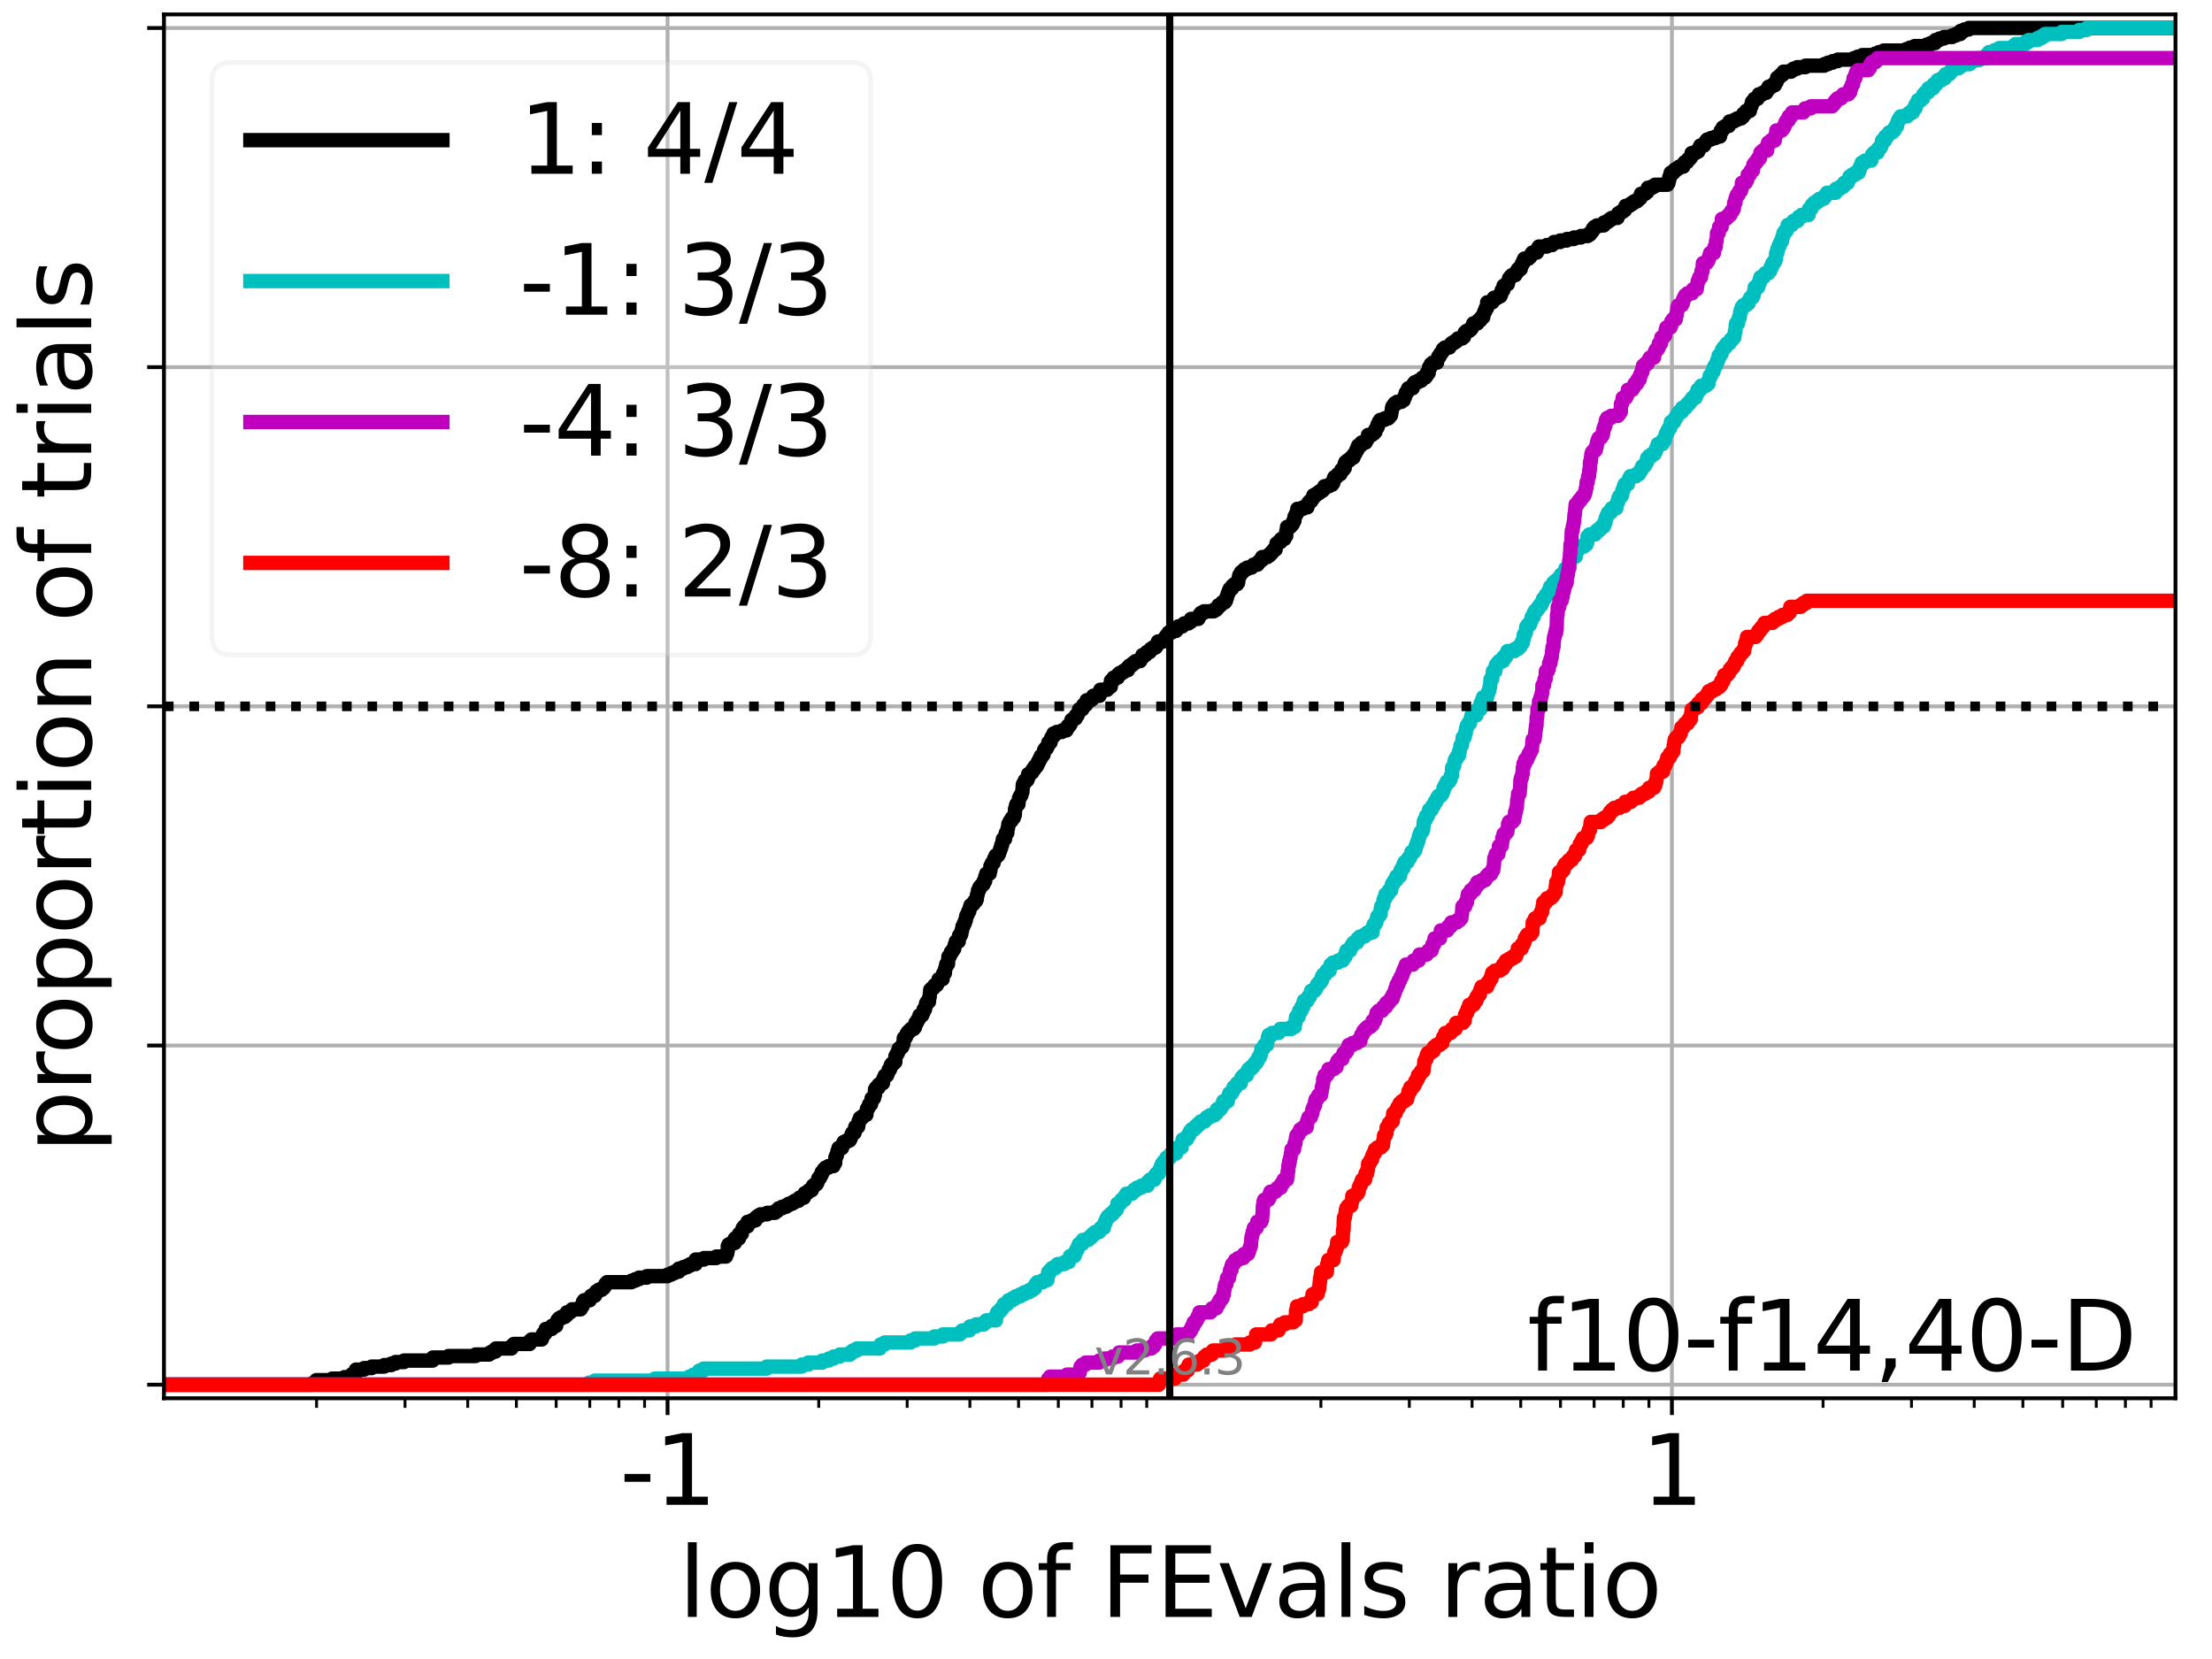 <?xml version="1.0" encoding="utf-8" standalone="no"?>
<!DOCTYPE svg PUBLIC "-//W3C//DTD SVG 1.1//EN"
  "http://www.w3.org/Graphics/SVG/1.1/DTD/svg11.dtd">
<svg xmlns:xlink="http://www.w3.org/1999/xlink" width="460.8pt" height="345.6pt" viewBox="0 0 460.8 345.6" xmlns="http://www.w3.org/2000/svg" version="1.1">
 <defs>
  <style type="text/css">*{stroke-linejoin: round; stroke-linecap: butt}</style>
 </defs>
 <g id="figure_1">
  <g id="patch_1">
   <path d="M 0 345.6 
L 460.8 345.6 
L 460.8 0 
L 0 0 
z
" style="fill: #ffffff"/>
  </g>
  <g id="axes_1">
   <g id="patch_2">
    <path d="M 34.16 291.28 
L 453.192 291.28 
L 453.192 3 
L 34.16 3 
z
" style="fill: #ffffff"/>
   </g>
   <g id="matplotlib.axis_1">
    <g id="xtick_1">
     <g id="line2d_1">
      <path d="M 139.066 291.28 
L 139.066 3 
" clip-path="url(#p4165542910)" style="fill: none; stroke: #b0b0b0; stroke-width: 0.8; stroke-linecap: square"/>
     </g>
     <g id="line2d_2">
      <defs>
       <path id="m990a4f655a" d="M 0 0 
L 0 3.5 
" style="stroke: #000000; stroke-width: 0.8"/>
      </defs>
      <g>
       <use xlink:href="#m990a4f655a" x="139.066" y="291.28" style="stroke: #000000; stroke-width: 0.8"/>
      </g>
     </g>
     <g id="text_1">
      <!-- -1 -->
      <g transform="translate(129.096 313.477) scale(0.2 -0.2)">
       <defs>
        <path id="DejaVuSans-2d" d="M 313 2009 
L 1997 2009 
L 1997 1497 
L 313 1497 
L 313 2009 
z
" transform="scale(0.016)"/>
        <path id="DejaVuSans-31" d="M 794 531 
L 1825 531 
L 1825 4091 
L 703 3866 
L 703 4441 
L 1819 4666 
L 2450 4666 
L 2450 531 
L 3481 531 
L 3481 0 
L 794 0 
L 794 531 
z
" transform="scale(0.016)"/>
       </defs>
       <use xlink:href="#DejaVuSans-2d"/>
       <use xlink:href="#DejaVuSans-31" x="36.084"/>
      </g>
     </g>
    </g>
    <g id="xtick_2">
     <g id="line2d_3">
      <path d="M 348.286 291.28 
L 348.286 3 
" clip-path="url(#p4165542910)" style="fill: none; stroke: #b0b0b0; stroke-width: 0.8; stroke-linecap: square"/>
     </g>
     <g id="line2d_4">
      <g>
       <use xlink:href="#m990a4f655a" x="348.286" y="291.28" style="stroke: #000000; stroke-width: 0.8"/>
      </g>
     </g>
     <g id="text_2">
      <!-- 1 -->
      <g transform="translate(341.923 313.477) scale(0.2 -0.2)">
       <use xlink:href="#DejaVuSans-31"/>
      </g>
     </g>
    </g>
    <g id="xtick_3">
     <g id="line2d_5">
      <defs>
       <path id="m0997497719" d="M 0 0 
L 0 2 
" style="stroke: #000000; stroke-width: 0.6"/>
      </defs>
      <g>
       <use xlink:href="#m0997497719" x="65.947" y="291.28" style="stroke: #000000; stroke-width: 0.6"/>
      </g>
     </g>
    </g>
    <g id="xtick_4">
     <g id="line2d_6">
      <g>
       <use xlink:href="#m0997497719" x="84.368" y="291.28" style="stroke: #000000; stroke-width: 0.6"/>
      </g>
     </g>
    </g>
    <g id="xtick_5">
     <g id="line2d_7">
      <g>
       <use xlink:href="#m0997497719" x="97.438" y="291.28" style="stroke: #000000; stroke-width: 0.6"/>
      </g>
     </g>
    </g>
    <g id="xtick_6">
     <g id="line2d_8">
      <g>
       <use xlink:href="#m0997497719" x="107.576" y="291.28" style="stroke: #000000; stroke-width: 0.6"/>
      </g>
     </g>
    </g>
    <g id="xtick_7">
     <g id="line2d_9">
      <g>
       <use xlink:href="#m0997497719" x="115.859" y="291.28" style="stroke: #000000; stroke-width: 0.6"/>
      </g>
     </g>
    </g>
    <g id="xtick_8">
     <g id="line2d_10">
      <g>
       <use xlink:href="#m0997497719" x="122.862" y="291.28" style="stroke: #000000; stroke-width: 0.6"/>
      </g>
     </g>
    </g>
    <g id="xtick_9">
     <g id="line2d_11">
      <g>
       <use xlink:href="#m0997497719" x="128.929" y="291.28" style="stroke: #000000; stroke-width: 0.6"/>
      </g>
     </g>
    </g>
    <g id="xtick_10">
     <g id="line2d_12">
      <g>
       <use xlink:href="#m0997497719" x="134.28" y="291.28" style="stroke: #000000; stroke-width: 0.6"/>
      </g>
     </g>
    </g>
    <g id="xtick_11">
     <g id="line2d_13">
      <g>
       <use xlink:href="#m0997497719" x="170.557" y="291.28" style="stroke: #000000; stroke-width: 0.6"/>
      </g>
     </g>
    </g>
    <g id="xtick_12">
     <g id="line2d_14">
      <g>
       <use xlink:href="#m0997497719" x="188.978" y="291.28" style="stroke: #000000; stroke-width: 0.6"/>
      </g>
     </g>
    </g>
    <g id="xtick_13">
     <g id="line2d_15">
      <g>
       <use xlink:href="#m0997497719" x="202.048" y="291.28" style="stroke: #000000; stroke-width: 0.6"/>
      </g>
     </g>
    </g>
    <g id="xtick_14">
     <g id="line2d_16">
      <g>
       <use xlink:href="#m0997497719" x="212.185" y="291.28" style="stroke: #000000; stroke-width: 0.6"/>
      </g>
     </g>
    </g>
    <g id="xtick_15">
     <g id="line2d_17">
      <g>
       <use xlink:href="#m0997497719" x="220.468" y="291.28" style="stroke: #000000; stroke-width: 0.6"/>
      </g>
     </g>
    </g>
    <g id="xtick_16">
     <g id="line2d_18">
      <g>
       <use xlink:href="#m0997497719" x="227.472" y="291.28" style="stroke: #000000; stroke-width: 0.6"/>
      </g>
     </g>
    </g>
    <g id="xtick_17">
     <g id="line2d_19">
      <g>
       <use xlink:href="#m0997497719" x="233.538" y="291.28" style="stroke: #000000; stroke-width: 0.6"/>
      </g>
     </g>
    </g>
    <g id="xtick_18">
     <g id="line2d_20">
      <g>
       <use xlink:href="#m0997497719" x="238.889" y="291.28" style="stroke: #000000; stroke-width: 0.6"/>
      </g>
     </g>
    </g>
    <g id="xtick_19">
     <g id="line2d_21">
      <g>
       <use xlink:href="#m0997497719" x="275.167" y="291.28" style="stroke: #000000; stroke-width: 0.6"/>
      </g>
     </g>
    </g>
    <g id="xtick_20">
     <g id="line2d_22">
      <g>
       <use xlink:href="#m0997497719" x="293.587" y="291.28" style="stroke: #000000; stroke-width: 0.6"/>
      </g>
     </g>
    </g>
    <g id="xtick_21">
     <g id="line2d_23">
      <g>
       <use xlink:href="#m0997497719" x="306.657" y="291.28" style="stroke: #000000; stroke-width: 0.6"/>
      </g>
     </g>
    </g>
    <g id="xtick_22">
     <g id="line2d_24">
      <g>
       <use xlink:href="#m0997497719" x="316.795" y="291.28" style="stroke: #000000; stroke-width: 0.6"/>
      </g>
     </g>
    </g>
    <g id="xtick_23">
     <g id="line2d_25">
      <g>
       <use xlink:href="#m0997497719" x="325.078" y="291.28" style="stroke: #000000; stroke-width: 0.6"/>
      </g>
     </g>
    </g>
    <g id="xtick_24">
     <g id="line2d_26">
      <g>
       <use xlink:href="#m0997497719" x="332.081" y="291.28" style="stroke: #000000; stroke-width: 0.6"/>
      </g>
     </g>
    </g>
    <g id="xtick_25">
     <g id="line2d_27">
      <g>
       <use xlink:href="#m0997497719" x="338.148" y="291.28" style="stroke: #000000; stroke-width: 0.6"/>
      </g>
     </g>
    </g>
    <g id="xtick_26">
     <g id="line2d_28">
      <g>
       <use xlink:href="#m0997497719" x="343.499" y="291.28" style="stroke: #000000; stroke-width: 0.6"/>
      </g>
     </g>
    </g>
    <g id="xtick_27">
     <g id="line2d_29">
      <g>
       <use xlink:href="#m0997497719" x="379.776" y="291.28" style="stroke: #000000; stroke-width: 0.6"/>
      </g>
     </g>
    </g>
    <g id="xtick_28">
     <g id="line2d_30">
      <g>
       <use xlink:href="#m0997497719" x="398.197" y="291.28" style="stroke: #000000; stroke-width: 0.6"/>
      </g>
     </g>
    </g>
    <g id="xtick_29">
     <g id="line2d_31">
      <g>
       <use xlink:href="#m0997497719" x="411.267" y="291.28" style="stroke: #000000; stroke-width: 0.6"/>
      </g>
     </g>
    </g>
    <g id="xtick_30">
     <g id="line2d_32">
      <g>
       <use xlink:href="#m0997497719" x="421.405" y="291.28" style="stroke: #000000; stroke-width: 0.6"/>
      </g>
     </g>
    </g>
    <g id="xtick_31">
     <g id="line2d_33">
      <g>
       <use xlink:href="#m0997497719" x="429.688" y="291.28" style="stroke: #000000; stroke-width: 0.6"/>
      </g>
     </g>
    </g>
    <g id="xtick_32">
     <g id="line2d_34">
      <g>
       <use xlink:href="#m0997497719" x="436.691" y="291.28" style="stroke: #000000; stroke-width: 0.6"/>
      </g>
     </g>
    </g>
    <g id="xtick_33">
     <g id="line2d_35">
      <g>
       <use xlink:href="#m0997497719" x="442.758" y="291.28" style="stroke: #000000; stroke-width: 0.6"/>
      </g>
     </g>
    </g>
    <g id="xtick_34">
     <g id="line2d_36">
      <g>
       <use xlink:href="#m0997497719" x="448.109" y="291.28" style="stroke: #000000; stroke-width: 0.6"/>
      </g>
     </g>
    </g>
    <g id="text_3">
     <!-- log10 of FEvals ratio -->
     <g transform="translate(141.371 336.833) scale(0.2 -0.2)">
      <defs>
       <path id="DejaVuSans-6c" d="M 603 4863 
L 1178 4863 
L 1178 0 
L 603 0 
L 603 4863 
z
" transform="scale(0.016)"/>
       <path id="DejaVuSans-6f" d="M 1959 3097 
Q 1497 3097 1228 2736 
Q 959 2375 959 1747 
Q 959 1119 1226 758 
Q 1494 397 1959 397 
Q 2419 397 2687 759 
Q 2956 1122 2956 1747 
Q 2956 2369 2687 2733 
Q 2419 3097 1959 3097 
z
M 1959 3584 
Q 2709 3584 3137 3096 
Q 3566 2609 3566 1747 
Q 3566 888 3137 398 
Q 2709 -91 1959 -91 
Q 1206 -91 779 398 
Q 353 888 353 1747 
Q 353 2609 779 3096 
Q 1206 3584 1959 3584 
z
" transform="scale(0.016)"/>
       <path id="DejaVuSans-67" d="M 2906 1791 
Q 2906 2416 2648 2759 
Q 2391 3103 1925 3103 
Q 1463 3103 1205 2759 
Q 947 2416 947 1791 
Q 947 1169 1205 825 
Q 1463 481 1925 481 
Q 2391 481 2648 825 
Q 2906 1169 2906 1791 
z
M 3481 434 
Q 3481 -459 3084 -895 
Q 2688 -1331 1869 -1331 
Q 1566 -1331 1297 -1286 
Q 1028 -1241 775 -1147 
L 775 -588 
Q 1028 -725 1275 -790 
Q 1522 -856 1778 -856 
Q 2344 -856 2625 -561 
Q 2906 -266 2906 331 
L 2906 616 
Q 2728 306 2450 153 
Q 2172 0 1784 0 
Q 1141 0 747 490 
Q 353 981 353 1791 
Q 353 2603 747 3093 
Q 1141 3584 1784 3584 
Q 2172 3584 2450 3431 
Q 2728 3278 2906 2969 
L 2906 3500 
L 3481 3500 
L 3481 434 
z
" transform="scale(0.016)"/>
       <path id="DejaVuSans-30" d="M 2034 4250 
Q 1547 4250 1301 3770 
Q 1056 3291 1056 2328 
Q 1056 1369 1301 889 
Q 1547 409 2034 409 
Q 2525 409 2770 889 
Q 3016 1369 3016 2328 
Q 3016 3291 2770 3770 
Q 2525 4250 2034 4250 
z
M 2034 4750 
Q 2819 4750 3233 4129 
Q 3647 3509 3647 2328 
Q 3647 1150 3233 529 
Q 2819 -91 2034 -91 
Q 1250 -91 836 529 
Q 422 1150 422 2328 
Q 422 3509 836 4129 
Q 1250 4750 2034 4750 
z
" transform="scale(0.016)"/>
       <path id="DejaVuSans-20" transform="scale(0.016)"/>
       <path id="DejaVuSans-66" d="M 2375 4863 
L 2375 4384 
L 1825 4384 
Q 1516 4384 1395 4259 
Q 1275 4134 1275 3809 
L 1275 3500 
L 2222 3500 
L 2222 3053 
L 1275 3053 
L 1275 0 
L 697 0 
L 697 3053 
L 147 3053 
L 147 3500 
L 697 3500 
L 697 3744 
Q 697 4328 969 4595 
Q 1241 4863 1831 4863 
L 2375 4863 
z
" transform="scale(0.016)"/>
       <path id="DejaVuSans-46" d="M 628 4666 
L 3309 4666 
L 3309 4134 
L 1259 4134 
L 1259 2759 
L 3109 2759 
L 3109 2228 
L 1259 2228 
L 1259 0 
L 628 0 
L 628 4666 
z
" transform="scale(0.016)"/>
       <path id="DejaVuSans-45" d="M 628 4666 
L 3578 4666 
L 3578 4134 
L 1259 4134 
L 1259 2753 
L 3481 2753 
L 3481 2222 
L 1259 2222 
L 1259 531 
L 3634 531 
L 3634 0 
L 628 0 
L 628 4666 
z
" transform="scale(0.016)"/>
       <path id="DejaVuSans-76" d="M 191 3500 
L 800 3500 
L 1894 563 
L 2988 3500 
L 3597 3500 
L 2284 0 
L 1503 0 
L 191 3500 
z
" transform="scale(0.016)"/>
       <path id="DejaVuSans-61" d="M 2194 1759 
Q 1497 1759 1228 1600 
Q 959 1441 959 1056 
Q 959 750 1161 570 
Q 1363 391 1709 391 
Q 2188 391 2477 730 
Q 2766 1069 2766 1631 
L 2766 1759 
L 2194 1759 
z
M 3341 1997 
L 3341 0 
L 2766 0 
L 2766 531 
Q 2569 213 2275 61 
Q 1981 -91 1556 -91 
Q 1019 -91 701 211 
Q 384 513 384 1019 
Q 384 1609 779 1909 
Q 1175 2209 1959 2209 
L 2766 2209 
L 2766 2266 
Q 2766 2663 2505 2880 
Q 2244 3097 1772 3097 
Q 1472 3097 1187 3025 
Q 903 2953 641 2809 
L 641 3341 
Q 956 3463 1253 3523 
Q 1550 3584 1831 3584 
Q 2591 3584 2966 3190 
Q 3341 2797 3341 1997 
z
" transform="scale(0.016)"/>
       <path id="DejaVuSans-73" d="M 2834 3397 
L 2834 2853 
Q 2591 2978 2328 3040 
Q 2066 3103 1784 3103 
Q 1356 3103 1142 2972 
Q 928 2841 928 2578 
Q 928 2378 1081 2264 
Q 1234 2150 1697 2047 
L 1894 2003 
Q 2506 1872 2764 1633 
Q 3022 1394 3022 966 
Q 3022 478 2636 193 
Q 2250 -91 1575 -91 
Q 1294 -91 989 -36 
Q 684 19 347 128 
L 347 722 
Q 666 556 975 473 
Q 1284 391 1588 391 
Q 1994 391 2212 530 
Q 2431 669 2431 922 
Q 2431 1156 2273 1281 
Q 2116 1406 1581 1522 
L 1381 1569 
Q 847 1681 609 1914 
Q 372 2147 372 2553 
Q 372 3047 722 3315 
Q 1072 3584 1716 3584 
Q 2034 3584 2315 3537 
Q 2597 3491 2834 3397 
z
" transform="scale(0.016)"/>
       <path id="DejaVuSans-72" d="M 2631 2963 
Q 2534 3019 2420 3045 
Q 2306 3072 2169 3072 
Q 1681 3072 1420 2755 
Q 1159 2438 1159 1844 
L 1159 0 
L 581 0 
L 581 3500 
L 1159 3500 
L 1159 2956 
Q 1341 3275 1631 3429 
Q 1922 3584 2338 3584 
Q 2397 3584 2469 3576 
Q 2541 3569 2628 3553 
L 2631 2963 
z
" transform="scale(0.016)"/>
       <path id="DejaVuSans-74" d="M 1172 4494 
L 1172 3500 
L 2356 3500 
L 2356 3053 
L 1172 3053 
L 1172 1153 
Q 1172 725 1289 603 
Q 1406 481 1766 481 
L 2356 481 
L 2356 0 
L 1766 0 
Q 1100 0 847 248 
Q 594 497 594 1153 
L 594 3053 
L 172 3053 
L 172 3500 
L 594 3500 
L 594 4494 
L 1172 4494 
z
" transform="scale(0.016)"/>
       <path id="DejaVuSans-69" d="M 603 3500 
L 1178 3500 
L 1178 0 
L 603 0 
L 603 3500 
z
M 603 4863 
L 1178 4863 
L 1178 4134 
L 603 4134 
L 603 4863 
z
" transform="scale(0.016)"/>
      </defs>
      <use xlink:href="#DejaVuSans-6c"/>
      <use xlink:href="#DejaVuSans-6f" x="27.783"/>
      <use xlink:href="#DejaVuSans-67" x="88.965"/>
      <use xlink:href="#DejaVuSans-31" x="152.441"/>
      <use xlink:href="#DejaVuSans-30" x="216.064"/>
      <use xlink:href="#DejaVuSans-20" x="279.688"/>
      <use xlink:href="#DejaVuSans-6f" x="311.475"/>
      <use xlink:href="#DejaVuSans-66" x="372.656"/>
      <use xlink:href="#DejaVuSans-20" x="407.861"/>
      <use xlink:href="#DejaVuSans-46" x="439.648"/>
      <use xlink:href="#DejaVuSans-45" x="497.168"/>
      <use xlink:href="#DejaVuSans-76" x="560.352"/>
      <use xlink:href="#DejaVuSans-61" x="619.531"/>
      <use xlink:href="#DejaVuSans-6c" x="680.811"/>
      <use xlink:href="#DejaVuSans-73" x="708.594"/>
      <use xlink:href="#DejaVuSans-20" x="760.693"/>
      <use xlink:href="#DejaVuSans-72" x="792.48"/>
      <use xlink:href="#DejaVuSans-61" x="833.594"/>
      <use xlink:href="#DejaVuSans-74" x="894.873"/>
      <use xlink:href="#DejaVuSans-69" x="934.082"/>
      <use xlink:href="#DejaVuSans-6f" x="961.865"/>
     </g>
    </g>
   </g>
   <g id="matplotlib.axis_2">
    <g id="ytick_1">
     <g id="line2d_37">
      <path d="M 34.16 288.454 
L 453.192 288.454 
" clip-path="url(#p4165542910)" style="fill: none; stroke: #b0b0b0; stroke-width: 0.8; stroke-linecap: square"/>
     </g>
     <g id="line2d_38">
      <defs>
       <path id="m258faf5238" d="M 0 0 
L -3.5 0 
" style="stroke: #000000; stroke-width: 0.8"/>
      </defs>
      <g>
       <use xlink:href="#m258faf5238" x="34.16" y="288.454" style="stroke: #000000; stroke-width: 0.8"/>
      </g>
     </g>
    </g>
    <g id="ytick_2">
     <g id="line2d_39">
      <path d="M 34.16 217.797 
L 453.192 217.797 
" clip-path="url(#p4165542910)" style="fill: none; stroke: #b0b0b0; stroke-width: 0.8; stroke-linecap: square"/>
     </g>
     <g id="line2d_40">
      <g>
       <use xlink:href="#m258faf5238" x="34.16" y="217.797" style="stroke: #000000; stroke-width: 0.8"/>
      </g>
     </g>
    </g>
    <g id="ytick_3">
     <g id="line2d_41">
      <path d="M 34.16 147.14 
L 453.192 147.14 
" clip-path="url(#p4165542910)" style="fill: none; stroke: #b0b0b0; stroke-width: 0.8; stroke-linecap: square"/>
     </g>
     <g id="line2d_42">
      <g>
       <use xlink:href="#m258faf5238" x="34.16" y="147.14" style="stroke: #000000; stroke-width: 0.8"/>
      </g>
     </g>
    </g>
    <g id="ytick_4">
     <g id="line2d_43">
      <path d="M 34.16 76.483 
L 453.192 76.483 
" clip-path="url(#p4165542910)" style="fill: none; stroke: #b0b0b0; stroke-width: 0.8; stroke-linecap: square"/>
     </g>
     <g id="line2d_44">
      <g>
       <use xlink:href="#m258faf5238" x="34.16" y="76.483" style="stroke: #000000; stroke-width: 0.8"/>
      </g>
     </g>
    </g>
    <g id="ytick_5">
     <g id="line2d_45">
      <path d="M 34.16 5.826 
L 453.192 5.826 
" clip-path="url(#p4165542910)" style="fill: none; stroke: #b0b0b0; stroke-width: 0.8; stroke-linecap: square"/>
     </g>
     <g id="line2d_46">
      <g>
       <use xlink:href="#m258faf5238" x="34.16" y="5.826" style="stroke: #000000; stroke-width: 0.8"/>
      </g>
     </g>
    </g>
    <g id="text_4">
     <!-- proportion of trials -->
     <g transform="translate(19.001 240.146) rotate(-90) scale(0.2 -0.2)">
      <defs>
       <path id="DejaVuSans-70" d="M 1159 525 
L 1159 -1331 
L 581 -1331 
L 581 3500 
L 1159 3500 
L 1159 2969 
Q 1341 3281 1617 3432 
Q 1894 3584 2278 3584 
Q 2916 3584 3314 3078 
Q 3713 2572 3713 1747 
Q 3713 922 3314 415 
Q 2916 -91 2278 -91 
Q 1894 -91 1617 61 
Q 1341 213 1159 525 
z
M 3116 1747 
Q 3116 2381 2855 2742 
Q 2594 3103 2138 3103 
Q 1681 3103 1420 2742 
Q 1159 2381 1159 1747 
Q 1159 1113 1420 752 
Q 1681 391 2138 391 
Q 2594 391 2855 752 
Q 3116 1113 3116 1747 
z
" transform="scale(0.016)"/>
       <path id="DejaVuSans-6e" d="M 3513 2113 
L 3513 0 
L 2938 0 
L 2938 2094 
Q 2938 2591 2744 2837 
Q 2550 3084 2163 3084 
Q 1697 3084 1428 2787 
Q 1159 2491 1159 1978 
L 1159 0 
L 581 0 
L 581 3500 
L 1159 3500 
L 1159 2956 
Q 1366 3272 1645 3428 
Q 1925 3584 2291 3584 
Q 2894 3584 3203 3211 
Q 3513 2838 3513 2113 
z
" transform="scale(0.016)"/>
      </defs>
      <use xlink:href="#DejaVuSans-70"/>
      <use xlink:href="#DejaVuSans-72" x="63.477"/>
      <use xlink:href="#DejaVuSans-6f" x="102.34"/>
      <use xlink:href="#DejaVuSans-70" x="163.521"/>
      <use xlink:href="#DejaVuSans-6f" x="226.998"/>
      <use xlink:href="#DejaVuSans-72" x="288.18"/>
      <use xlink:href="#DejaVuSans-74" x="329.293"/>
      <use xlink:href="#DejaVuSans-69" x="368.502"/>
      <use xlink:href="#DejaVuSans-6f" x="396.285"/>
      <use xlink:href="#DejaVuSans-6e" x="457.467"/>
      <use xlink:href="#DejaVuSans-20" x="520.846"/>
      <use xlink:href="#DejaVuSans-6f" x="552.633"/>
      <use xlink:href="#DejaVuSans-66" x="613.814"/>
      <use xlink:href="#DejaVuSans-20" x="649.02"/>
      <use xlink:href="#DejaVuSans-74" x="680.807"/>
      <use xlink:href="#DejaVuSans-72" x="720.016"/>
      <use xlink:href="#DejaVuSans-69" x="761.129"/>
      <use xlink:href="#DejaVuSans-61" x="788.912"/>
      <use xlink:href="#DejaVuSans-6c" x="850.191"/>
      <use xlink:href="#DejaVuSans-73" x="877.975"/>
     </g>
    </g>
   </g>
   <g id="line2d_47">
    <path d="M 34.16 288.454 
L 65.048 288.454 
L 65.048 288.14 
L 65.87 288.14 
L 65.894 287.512 
L 69.162 287.512 
L 69.162 287.198 
L 71.755 287.198 
L 71.755 286.884 
L 73.224 286.884 
L 73.331 286.256 
L 74.085 286.256 
L 74.148 285.313 
L 75.858 285.313 
L 75.858 284.999 
L 77.416 284.999 
L 77.416 284.685 
L 80.038 284.685 
L 80.038 284.371 
L 81.507 284.371 
L 81.507 284.057 
L 82.368 284.057 
L 82.368 283.743 
L 84.142 283.743 
L 84.142 283.429 
L 90.129 283.429 
L 90.153 282.801 
L 93.421 282.801 
L 93.421 282.487 
L 99.07 282.487 
L 99.07 282.173 
L 101.904 282.173 
L 101.904 281.859 
L 102.427 281.859 
L 102.427 281.545 
L 103.248 281.545 
L 103.273 280.917 
L 106.54 280.917 
L 106.54 280.603 
L 106.676 280.603 
L 106.676 280.289 
L 107.028 280.289 
L 107.028 279.975 
L 110.333 279.975 
L 110.357 279.347 
L 110.71 279.347 
L 110.71 279.033 
L 112.866 279.033 
L 112.89 278.405 
L 113.123 278.405 
L 113.148 277.777 
L 113.625 277.777 
L 113.691 276.835 
L 114.959 276.835 
L 114.959 276.207 
L 115.86 276.207 
L 115.885 275.578 
L 115.991 275.578 
L 115.991 275.264 
L 116.158 275.264 
L 116.158 274.95 
L 116.416 274.95 
L 116.416 274.636 
L 116.959 274.636 
L 116.959 274.322 
L 117.713 274.322 
L 117.713 274.008 
L 118.064 274.008 
L 118.089 273.38 
L 118.825 273.38 
L 118.825 273.066 
L 119.153 273.066 
L 119.153 272.752 
L 120.963 272.752 
L 120.988 272.124 
L 121.357 272.124 
L 121.442 271.182 
L 121.666 271.182 
L 121.666 270.868 
L 122.858 270.868 
L 122.883 270.24 
L 123.136 270.24 
L 123.136 269.926 
L 123.95 269.926 
L 123.997 269.298 
L 124.256 269.298 
L 124.256 268.984 
L 124.71 268.984 
L 124.71 268.67 
L 125.401 268.67 
L 125.401 268.356 
L 125.77 268.356 
L 125.77 268.042 
L 125.997 268.042 
L 125.997 267.728 
L 126.15 267.728 
L 126.15 267.414 
L 126.453 267.414 
L 126.453 267.1 
L 131.547 267.1 
L 131.547 266.786 
L 132.359 266.786 
L 132.359 266.472 
L 133.114 266.472 
L 133.114 266.158 
L 134.736 266.158 
L 134.736 265.844 
L 139.066 265.844 
L 139.066 265.529 
L 139.83 265.529 
L 139.83 265.215 
L 140.535 265.215 
L 140.535 264.901 
L 141.397 264.901 
L 141.397 264.273 
L 142.322 264.273 
L 142.322 263.959 
L 143.17 263.959 
L 143.17 263.645 
L 143.796 263.645 
L 143.796 263.331 
L 144.91 263.331 
L 144.91 262.389 
L 146.629 262.389 
L 146.629 262.075 
L 149.204 262.075 
L 149.204 261.761 
L 151.228 261.761 
L 151.253 261.133 
L 151.496 261.133 
L 151.534 260.505 
L 151.617 260.505 
L 151.617 259.563 
L 151.754 259.563 
L 151.754 259.249 
L 152.339 259.249 
L 152.339 258.935 
L 153.086 258.935 
L 153.086 257.993 
L 153.947 257.993 
L 153.947 257.051 
L 154.521 257.051 
L 154.622 256.109 
L 154.733 256.109 
L 154.733 255.795 
L 154.984 255.795 
L 154.984 255.481 
L 155.72 255.481 
L 155.72 254.538 
L 156.588 254.538 
L 156.588 254.224 
L 157.381 254.224 
L 157.487 253.596 
L 157.889 253.596 
L 157.889 253.282 
L 158.396 253.282 
L 158.396 252.968 
L 159.818 252.968 
L 159.818 252.654 
L 161.44 252.654 
L 161.44 252.34 
L 161.884 252.34 
L 161.884 252.026 
L 162.21 252.026 
L 162.21 251.712 
L 162.909 251.712 
L 162.909 251.398 
L 163.771 251.398 
L 163.771 251.084 
L 164.281 251.084 
L 164.281 250.77 
L 165.034 250.77 
L 165.034 250.456 
L 165.544 250.456 
L 165.544 250.142 
L 166.368 250.142 
L 166.368 249.828 
L 166.516 249.828 
L 166.516 249.514 
L 167.456 249.514 
L 167.519 248.886 
L 167.625 248.886 
L 167.625 248.572 
L 168.157 248.572 
L 168.157 248.258 
L 168.522 248.258 
L 168.522 247.944 
L 169.11 247.944 
L 169.202 247.316 
L 169.35 247.316 
L 169.35 247.002 
L 169.738 247.002 
L 169.738 246.688 
L 170.127 246.688 
L 170.127 246.374 
L 170.29 246.374 
L 170.398 245.746 
L 170.477 245.746 
L 170.477 245.432 
L 170.798 245.432 
L 170.798 245.118 
L 170.919 245.118 
L 170.919 244.803 
L 171.146 244.803 
L 171.19 244.175 
L 171.439 244.175 
L 171.439 243.861 
L 171.644 243.861 
L 171.644 243.547 
L 171.965 243.547 
L 171.965 243.233 
L 172.582 243.233 
L 172.582 242.919 
L 173.632 242.919 
L 173.702 242.291 
L 173.979 242.291 
L 174.042 241.035 
L 174.177 241.035 
L 174.177 240.721 
L 174.326 240.721 
L 174.419 240.093 
L 174.474 240.093 
L 174.474 239.779 
L 174.655 239.779 
L 174.677 239.151 
L 175.415 239.151 
L 175.416 238.523 
L 175.589 238.523 
L 175.589 238.209 
L 175.748 238.209 
L 175.748 237.895 
L 176.365 237.895 
L 176.365 237.581 
L 177.01 237.581 
L 177.01 237.267 
L 177.168 237.267 
L 177.168 236.953 
L 177.298 236.953 
L 177.378 236.325 
L 177.516 236.325 
L 177.516 236.011 
L 178.012 236.011 
L 178.083 235.383 
L 178.146 235.383 
L 178.165 234.755 
L 178.757 234.755 
L 178.865 234.126 
L 178.871 234.126 
L 178.88 233.498 
L 179.104 233.498 
L 179.149 232.87 
L 179.616 232.87 
L 179.616 232.556 
L 180.002 232.556 
L 180.002 232.242 
L 180.477 232.242 
L 180.562 231.3 
L 180.602 231.3 
L 180.602 230.986 
L 180.816 230.986 
L 180.816 230.672 
L 181.003 230.672 
L 181.057 230.044 
L 181.458 230.044 
L 181.556 229.416 
L 181.57 229.416 
L 181.577 228.788 
L 182.075 228.788 
L 182.135 228.16 
L 182.25 228.16 
L 182.289 226.904 
L 182.489 226.904 
L 182.489 226.59 
L 183.019 226.59 
L 183.025 225.962 
L 183.401 225.962 
L 183.401 225.648 
L 183.936 225.648 
L 184.016 224.706 
L 184.179 224.706 
L 184.179 224.392 
L 184.303 224.392 
L 184.303 224.077 
L 184.769 224.077 
L 184.769 223.763 
L 184.912 223.763 
L 184.912 223.449 
L 185.025 223.449 
L 185.126 222.821 
L 185.391 222.821 
L 185.391 222.507 
L 185.503 222.507 
L 185.562 221.879 
L 185.78 221.879 
L 185.78 221.565 
L 186.194 221.565 
L 186.194 221.251 
L 186.506 221.251 
L 186.538 219.995 
L 186.701 219.995 
L 186.701 219.681 
L 186.864 219.681 
L 186.864 219.367 
L 187.058 219.367 
L 187.138 218.739 
L 187.24 218.739 
L 187.24 218.425 
L 187.633 218.425 
L 187.633 218.111 
L 187.96 218.111 
L 187.96 217.797 
L 188.078 217.797 
L 188.078 217.483 
L 188.194 217.483 
L 188.284 216.227 
L 188.625 216.227 
L 188.625 215.913 
L 188.797 215.913 
L 188.904 215.285 
L 189.127 215.285 
L 189.127 214.971 
L 189.427 214.971 
L 189.427 214.657 
L 189.753 214.657 
L 189.753 214.343 
L 190.362 214.343 
L 190.362 214.028 
L 190.615 214.028 
L 190.7 213.086 
L 190.991 213.086 
L 190.991 212.772 
L 191.12 212.772 
L 191.12 212.458 
L 191.316 212.458 
L 191.316 212.144 
L 191.53 212.144 
L 191.55 211.516 
L 192.112 211.516 
L 192.112 211.202 
L 192.25 211.202 
L 192.25 210.888 
L 192.388 210.888 
L 192.418 210.26 
L 192.699 210.26 
L 192.789 209.632 
L 192.847 209.632 
L 192.915 209.004 
L 193.094 209.004 
L 193.094 208.69 
L 193.518 208.69 
L 193.579 207.748 
L 193.659 207.748 
L 193.765 206.492 
L 193.787 206.492 
L 193.787 206.178 
L 194.105 206.178 
L 194.105 205.864 
L 194.479 205.864 
L 194.479 205.55 
L 194.672 205.55 
L 194.672 205.236 
L 195.146 205.236 
L 195.146 204.922 
L 195.312 204.922 
L 195.312 204.608 
L 195.483 204.608 
L 195.54 203.98 
L 196.361 203.98 
L 196.418 203.037 
L 196.497 203.037 
L 196.497 202.723 
L 196.838 202.723 
L 196.883 201.781 
L 196.984 201.781 
L 197.064 201.153 
L 197.13 201.153 
L 197.13 200.839 
L 197.477 200.839 
L 197.575 199.269 
L 197.836 199.269 
L 197.836 198.955 
L 197.984 198.955 
L 197.984 198.641 
L 198.097 198.641 
L 198.097 198.327 
L 198.347 198.327 
L 198.347 198.013 
L 198.551 198.013 
L 198.551 197.699 
L 198.77 197.699 
L 198.858 197.071 
L 198.913 197.071 
L 198.913 196.757 
L 199.041 196.757 
L 199.116 196.129 
L 199.717 196.129 
L 199.797 194.873 
L 200.141 194.873 
L 200.141 194.559 
L 200.266 194.559 
L 200.289 193.931 
L 200.403 193.931 
L 200.508 192.988 
L 200.675 192.988 
L 200.675 192.674 
L 200.791 192.674 
L 200.791 192.36 
L 200.976 192.36 
L 201.056 191.732 
L 201.193 191.732 
L 201.284 190.79 
L 201.446 190.79 
L 201.446 190.476 
L 201.609 190.476 
L 201.705 189.848 
L 201.92 189.848 
L 202 189.22 
L 202.061 189.22 
L 202.061 188.906 
L 202.176 188.906 
L 202.176 188.592 
L 202.543 188.592 
L 202.543 188.278 
L 202.854 188.278 
L 202.854 187.964 
L 203.021 187.964 
L 203.021 187.65 
L 203.365 187.65 
L 203.365 187.336 
L 203.487 187.336 
L 203.525 186.394 
L 203.655 186.394 
L 203.75 185.452 
L 203.975 185.452 
L 204.032 184.824 
L 204.281 184.824 
L 204.281 184.51 
L 204.598 184.51 
L 204.598 184.196 
L 204.9 184.196 
L 204.909 183.568 
L 205.224 183.568 
L 205.237 182.625 
L 205.45 182.625 
L 205.466 181.997 
L 206.168 181.997 
L 206.178 181.369 
L 206.315 181.369 
L 206.315 180.427 
L 206.534 180.427 
L 206.614 179.799 
L 206.975 179.799 
L 207.014 179.171 
L 207.112 179.171 
L 207.112 178.857 
L 207.331 178.857 
L 207.399 178.229 
L 207.928 178.229 
L 207.928 177.915 
L 208.101 177.915 
L 208.199 177.287 
L 208.329 177.287 
L 208.408 176.659 
L 208.549 176.659 
L 208.59 176.031 
L 208.754 176.031 
L 208.862 175.089 
L 208.922 175.089 
L 208.922 174.775 
L 209.375 174.775 
L 209.458 173.833 
L 209.534 173.833 
L 209.534 173.519 
L 209.838 173.519 
L 209.895 172.576 
L 209.973 172.576 
L 210.072 171.634 
L 210.237 171.634 
L 210.237 171.32 
L 210.402 171.32 
L 210.402 171.006 
L 210.72 171.006 
L 210.792 170.378 
L 211.189 170.378 
L 211.284 169.75 
L 211.409 169.75 
L 211.46 168.494 
L 211.541 168.494 
L 211.633 167.866 
L 211.726 167.866 
L 211.726 167.552 
L 212.152 167.552 
L 212.241 166.61 
L 212.266 166.61 
L 212.266 166.296 
L 212.402 166.296 
L 212.402 165.982 
L 212.586 165.982 
L 212.586 165.668 
L 212.78 165.668 
L 212.884 165.04 
L 212.975 165.04 
L 213.071 163.47 
L 213.197 163.47 
L 213.197 163.156 
L 213.451 163.156 
L 213.52 162.527 
L 214.023 162.527 
L 214.023 162.213 
L 214.148 162.213 
L 214.175 161.271 
L 214.639 161.271 
L 214.639 160.957 
L 215.016 160.957 
L 215.084 160.329 
L 215.45 160.329 
L 215.513 159.701 
L 215.943 159.701 
L 215.943 159.387 
L 216.138 159.387 
L 216.184 158.759 
L 216.434 158.759 
L 216.515 158.131 
L 216.772 158.131 
L 216.811 157.503 
L 217.176 157.503 
L 217.176 157.189 
L 217.391 157.189 
L 217.443 156.561 
L 217.507 156.561 
L 217.507 156.247 
L 217.716 156.247 
L 217.716 155.933 
L 218.061 155.933 
L 218.061 155.619 
L 218.196 155.619 
L 218.196 155.305 
L 218.375 155.305 
L 218.387 154.677 
L 218.846 154.677 
L 218.956 154.049 
L 218.973 154.049 
L 218.973 153.735 
L 219.147 153.735 
L 219.147 153.421 
L 219.466 153.421 
L 219.468 152.793 
L 220.137 152.793 
L 220.137 152.479 
L 221.232 152.479 
L 221.232 152.164 
L 222.158 152.164 
L 222.158 151.85 
L 222.33 151.85 
L 222.417 151.222 
L 222.799 151.222 
L 222.799 150.908 
L 223.001 150.908 
L 223.001 150.594 
L 223.142 150.594 
L 223.205 149.966 
L 223.627 149.966 
L 223.627 149.652 
L 224.105 149.652 
L 224.125 149.024 
L 224.488 149.024 
L 224.488 148.71 
L 224.611 148.71 
L 224.611 148.396 
L 224.776 148.396 
L 224.795 147.768 
L 225.472 147.768 
L 225.541 147.14 
L 225.689 147.14 
L 225.689 146.826 
L 226.261 146.826 
L 226.359 145.884 
L 227.245 145.884 
L 227.245 145.57 
L 227.655 145.57 
L 227.735 144.942 
L 229.066 144.942 
L 229.066 144 
L 229.222 144 
L 229.222 143.686 
L 230.67 143.686 
L 230.67 143.372 
L 230.96 143.372 
L 230.96 143.058 
L 231.396 143.058 
L 231.428 141.801 
L 231.913 141.801 
L 231.952 141.173 
L 232.845 141.173 
L 232.847 140.545 
L 233.181 140.545 
L 233.181 140.231 
L 233.795 140.231 
L 233.795 139.917 
L 234.243 139.917 
L 234.243 139.603 
L 234.979 139.603 
L 234.979 138.975 
L 235.269 138.975 
L 235.269 138.661 
L 235.764 138.661 
L 235.764 138.347 
L 236.137 138.347 
L 236.137 138.033 
L 236.569 138.033 
L 236.569 137.719 
L 237.52 137.719 
L 237.52 137.405 
L 237.681 137.405 
L 237.681 137.091 
L 237.938 137.091 
L 237.99 136.463 
L 238.659 136.463 
L 238.659 136.149 
L 238.889 136.149 
L 238.889 135.835 
L 239.505 135.835 
L 239.505 135.521 
L 239.682 135.521 
L 239.682 135.207 
L 240.128 135.207 
L 240.128 134.893 
L 240.744 134.893 
L 240.744 134.579 
L 240.99 134.579 
L 241.095 133.951 
L 241.22 133.951 
L 241.22 133.637 
L 242.32 133.637 
L 242.32 133.323 
L 242.516 133.323 
L 242.516 133.009 
L 242.763 133.009 
L 242.763 132.695 
L 242.982 132.695 
L 242.982 132.381 
L 243.232 132.381 
L 243.232 132.067 
L 243.451 132.067 
L 243.451 131.753 
L 244.122 131.753 
L 244.122 131.438 
L 244.993 131.438 
L 244.993 131.124 
L 245.261 131.124 
L 245.261 130.81 
L 245.422 130.81 
L 245.422 130.496 
L 246.301 130.496 
L 246.301 130.182 
L 246.676 130.182 
L 246.676 129.868 
L 247.599 129.868 
L 247.599 129.554 
L 248.076 129.554 
L 248.098 128.926 
L 249.643 128.926 
L 249.643 128.612 
L 249.8 128.612 
L 249.8 128.298 
L 249.915 128.298 
L 249.915 127.984 
L 250.177 127.984 
L 250.177 127.67 
L 250.77 127.67 
L 250.77 127.356 
L 252.83 127.356 
L 252.83 127.042 
L 253.385 127.042 
L 253.385 126.728 
L 253.675 126.728 
L 253.675 126.414 
L 253.814 126.414 
L 253.814 126.1 
L 254.307 126.1 
L 254.307 125.786 
L 254.602 125.786 
L 254.602 125.472 
L 255.183 125.472 
L 255.183 125.158 
L 255.39 125.158 
L 255.44 124.53 
L 255.596 124.53 
L 255.687 123.902 
L 255.776 123.902 
L 255.776 123.588 
L 255.918 123.588 
L 255.918 123.274 
L 256.03 123.274 
L 256.03 122.96 
L 256.176 122.96 
L 256.176 122.646 
L 256.637 122.646 
L 256.719 122.018 
L 257.079 122.018 
L 257.079 121.704 
L 257.716 121.704 
L 257.716 121.389 
L 257.926 121.389 
L 258.016 120.447 
L 258.063 120.447 
L 258.168 119.819 
L 258.41 119.819 
L 258.516 119.191 
L 258.913 119.191 
L 258.913 118.877 
L 259.238 118.877 
L 259.238 118.563 
L 259.795 118.563 
L 259.795 118.249 
L 260.71 118.249 
L 260.71 117.935 
L 261.117 117.935 
L 261.117 117.621 
L 261.983 117.621 
L 261.983 117.307 
L 262.182 117.307 
L 262.182 116.993 
L 262.524 116.993 
L 262.524 116.679 
L 262.914 116.679 
L 262.919 116.051 
L 264.016 116.051 
L 264.016 115.737 
L 264.47 115.737 
L 264.47 115.423 
L 264.77 115.423 
L 264.77 115.109 
L 265.057 115.109 
L 265.057 114.795 
L 265.315 114.795 
L 265.315 114.481 
L 265.733 114.481 
L 265.813 113.853 
L 265.858 113.853 
L 265.911 113.225 
L 266.268 113.225 
L 266.268 112.911 
L 266.775 112.911 
L 266.88 112.283 
L 267.577 112.283 
L 267.577 111.969 
L 267.708 111.969 
L 267.708 111.655 
L 267.94 111.655 
L 267.94 110.712 
L 268.052 110.712 
L 268.116 109.77 
L 268.806 109.77 
L 268.806 109.456 
L 269.1 109.456 
L 269.1 109.142 
L 269.331 109.142 
L 269.413 108.514 
L 269.652 108.514 
L 269.681 107.572 
L 269.864 107.572 
L 269.864 107.258 
L 270.004 107.258 
L 270.004 106.944 
L 270.214 106.944 
L 270.256 106.002 
L 271.43 106.002 
L 271.43 105.688 
L 272.357 105.688 
L 272.408 105.06 
L 272.537 105.06 
L 272.537 104.746 
L 272.795 104.746 
L 272.795 104.432 
L 273.155 104.432 
L 273.155 104.118 
L 273.338 104.118 
L 273.338 103.804 
L 273.58 103.804 
L 273.609 103.176 
L 274.174 103.176 
L 274.174 102.862 
L 274.612 102.862 
L 274.612 102.548 
L 275.05 102.548 
L 275.05 102.234 
L 275.532 102.234 
L 275.532 101.92 
L 275.838 101.92 
L 275.891 101.292 
L 276.856 101.292 
L 276.856 100.978 
L 277.511 100.978 
L 277.511 100.663 
L 277.736 100.663 
L 277.84 99.721 
L 277.965 99.721 
L 277.965 99.407 
L 278.424 99.407 
L 278.424 99.093 
L 278.682 99.093 
L 278.682 98.779 
L 279.225 98.779 
L 279.225 98.465 
L 279.405 98.465 
L 279.442 97.837 
L 279.894 97.837 
L 279.894 97.523 
L 280.128 97.523 
L 280.128 96.581 
L 280.27 96.581 
L 280.27 96.267 
L 280.635 96.267 
L 280.635 95.953 
L 281.089 95.953 
L 281.089 95.639 
L 281.419 95.639 
L 281.419 95.325 
L 281.949 95.325 
L 281.975 94.697 
L 282.233 94.697 
L 282.233 94.383 
L 282.407 94.383 
L 282.407 94.069 
L 282.529 94.069 
L 282.529 93.755 
L 282.776 93.755 
L 282.8 93.127 
L 282.933 93.127 
L 282.933 92.813 
L 283.516 92.813 
L 283.623 92.185 
L 284.5 92.185 
L 284.5 91.871 
L 284.618 91.871 
L 284.618 91.557 
L 284.851 91.557 
L 284.851 91.243 
L 284.97 91.243 
L 284.979 90.615 
L 285.821 90.615 
L 285.821 90.3 
L 286.241 90.3 
L 286.241 89.986 
L 286.522 89.986 
L 286.573 89.358 
L 286.76 89.358 
L 286.76 89.044 
L 286.976 89.044 
L 286.979 88.416 
L 287.174 88.416 
L 287.174 88.102 
L 287.293 88.102 
L 287.293 87.788 
L 287.521 87.788 
L 287.521 87.474 
L 288.416 87.474 
L 288.416 87.16 
L 289.228 87.16 
L 289.228 86.846 
L 289.512 86.846 
L 289.512 86.532 
L 289.77 86.532 
L 289.851 85.904 
L 289.885 85.904 
L 289.987 84.962 
L 290.073 84.962 
L 290.073 84.648 
L 290.313 84.648 
L 290.313 84.334 
L 290.527 84.334 
L 290.527 84.02 
L 291.016 84.02 
L 291.016 83.706 
L 291.967 83.706 
L 291.967 83.392 
L 292.418 83.392 
L 292.507 82.764 
L 292.676 82.764 
L 292.759 82.136 
L 292.847 82.136 
L 292.847 81.822 
L 293.104 81.822 
L 293.104 81.508 
L 293.219 81.508 
L 293.219 81.194 
L 293.357 81.194 
L 293.357 80.88 
L 294.281 80.88 
L 294.378 80.252 
L 294.47 80.252 
L 294.47 79.937 
L 294.711 79.937 
L 294.711 79.623 
L 295.413 79.623 
L 295.413 79.309 
L 296.078 79.309 
L 296.078 78.995 
L 296.294 78.995 
L 296.294 78.681 
L 296.911 78.681 
L 296.911 78.367 
L 297.169 78.367 
L 297.191 77.739 
L 297.61 77.739 
L 297.711 76.483 
L 298.009 76.483 
L 298.064 75.855 
L 298.451 75.855 
L 298.451 75.541 
L 299.361 75.541 
L 299.447 74.913 
L 299.504 74.913 
L 299.607 74.285 
L 299.905 74.285 
L 299.905 73.971 
L 300.018 73.971 
L 300.018 73.657 
L 300.265 73.657 
L 300.265 73.343 
L 300.516 73.343 
L 300.591 72.715 
L 300.97 72.715 
L 300.97 72.401 
L 301.937 72.401 
L 301.937 72.087 
L 302.109 72.087 
L 302.109 71.773 
L 302.41 71.773 
L 302.41 71.459 
L 302.921 71.459 
L 302.921 71.145 
L 303.42 71.145 
L 303.42 70.831 
L 303.682 70.831 
L 303.682 70.517 
L 304.607 70.517 
L 304.607 70.203 
L 304.979 70.203 
L 305.008 69.574 
L 305.127 69.574 
L 305.127 69.26 
L 305.463 69.26 
L 305.463 68.946 
L 306.067 68.946 
L 306.067 68.632 
L 306.445 68.632 
L 306.445 68.318 
L 306.657 68.318 
L 306.657 68.004 
L 306.789 68.004 
L 306.789 67.69 
L 306.903 67.69 
L 306.903 67.376 
L 307.775 67.376 
L 307.775 67.062 
L 307.938 67.062 
L 307.938 66.748 
L 308.393 66.748 
L 308.393 66.434 
L 308.541 66.434 
L 308.541 66.12 
L 308.978 66.12 
L 309.005 65.492 
L 309.11 65.492 
L 309.11 65.178 
L 309.236 65.178 
L 309.236 64.864 
L 309.409 64.864 
L 309.481 64.236 
L 309.756 64.236 
L 309.801 62.98 
L 310.9 62.98 
L 310.9 62.666 
L 311.144 62.666 
L 311.193 62.038 
L 311.973 62.038 
L 311.973 61.724 
L 312.559 61.724 
L 312.559 61.41 
L 312.707 61.41 
L 312.787 60.782 
L 312.823 60.782 
L 312.823 60.468 
L 313.17 60.468 
L 313.216 59.525 
L 313.647 59.525 
L 313.647 59.211 
L 314.098 59.211 
L 314.177 58.583 
L 314.268 58.583 
L 314.378 57.955 
L 314.607 57.955 
L 314.607 57.641 
L 314.93 57.641 
L 314.93 57.327 
L 315.665 57.327 
L 315.665 57.013 
L 315.779 57.013 
L 315.779 56.699 
L 316.108 56.699 
L 316.202 56.071 
L 316.787 56.071 
L 316.795 55.443 
L 316.989 55.443 
L 317.076 54.815 
L 317.336 54.815 
L 317.381 54.187 
L 317.53 54.187 
L 317.53 53.873 
L 318.439 53.873 
L 318.439 53.559 
L 318.773 53.559 
L 318.773 53.245 
L 318.971 53.245 
L 318.971 52.931 
L 319.193 52.931 
L 319.193 52.617 
L 320.155 52.617 
L 320.155 52.303 
L 320.337 52.303 
L 320.367 51.675 
L 320.564 51.675 
L 320.564 51.361 
L 322.229 51.361 
L 322.229 51.047 
L 323.359 51.047 
L 323.359 50.733 
L 323.706 50.733 
L 323.706 50.419 
L 324.995 50.419 
L 324.995 50.105 
L 326.395 50.105 
L 326.395 49.791 
L 327.874 49.791 
L 327.874 49.477 
L 329.314 49.477 
L 329.314 49.162 
L 330.78 49.162 
L 330.78 48.848 
L 331.243 48.848 
L 331.243 48.534 
L 331.486 48.534 
L 331.486 48.22 
L 331.756 48.22 
L 331.847 47.592 
L 332.105 47.592 
L 332.105 47.278 
L 332.647 47.278 
L 332.647 46.964 
L 334.086 46.964 
L 334.149 46.336 
L 334.841 46.336 
L 334.841 46.022 
L 335.273 46.022 
L 335.273 45.708 
L 335.742 45.708 
L 335.742 45.394 
L 336.95 45.394 
L 337.045 44.766 
L 337.098 44.766 
L 337.098 44.452 
L 337.572 44.452 
L 337.572 44.138 
L 338.038 44.138 
L 338.038 43.824 
L 338.481 43.824 
L 338.583 43.196 
L 338.642 43.196 
L 338.642 42.882 
L 339.465 42.882 
L 339.465 42.568 
L 339.944 42.568 
L 339.944 42.254 
L 340.399 42.254 
L 340.399 41.94 
L 341.02 41.94 
L 341.02 41.626 
L 341.38 41.626 
L 341.38 41.312 
L 341.727 41.312 
L 341.772 40.684 
L 341.839 40.684 
L 341.839 40.37 
L 342.735 40.37 
L 342.735 40.056 
L 343.136 40.056 
L 343.164 39.428 
L 343.284 39.428 
L 343.284 39.114 
L 344.224 39.114 
L 344.224 38.799 
L 344.759 38.799 
L 344.759 38.485 
L 347.341 38.485 
L 347.341 38.171 
L 347.567 38.171 
L 347.567 37.543 
L 347.716 37.543 
L 347.75 36.915 
L 347.914 36.915 
L 347.959 36.287 
L 348.043 36.287 
L 348.043 35.973 
L 348.656 35.973 
L 348.656 35.659 
L 348.848 35.659 
L 348.848 35.345 
L 349.35 35.345 
L 349.35 35.031 
L 349.8 35.031 
L 349.8 34.717 
L 350.668 34.717 
L 350.71 34.089 
L 350.945 34.089 
L 350.945 33.775 
L 351.457 33.775 
L 351.457 33.461 
L 351.652 33.461 
L 351.652 33.147 
L 351.998 33.147 
L 351.998 32.833 
L 352.262 32.833 
L 352.345 32.205 
L 352.39 32.205 
L 352.39 31.891 
L 353.214 31.891 
L 353.214 31.577 
L 353.781 31.577 
L 353.781 31.263 
L 353.936 31.263 
L 353.936 30.949 
L 354.058 30.949 
L 354.058 30.635 
L 354.206 30.635 
L 354.206 30.321 
L 354.982 30.321 
L 354.982 30.007 
L 355.147 30.007 
L 355.147 29.693 
L 355.376 29.693 
L 355.376 29.379 
L 355.623 29.379 
L 355.623 29.065 
L 356.428 29.065 
L 356.428 28.751 
L 357.38 28.751 
L 357.38 28.436 
L 358.314 28.436 
L 358.368 27.808 
L 358.462 27.808 
L 358.489 27.18 
L 358.836 27.18 
L 358.881 26.552 
L 359.403 26.552 
L 359.403 26.238 
L 360.145 26.238 
L 360.145 25.924 
L 360.272 25.924 
L 360.293 25.296 
L 361.233 25.296 
L 361.233 24.982 
L 361.867 24.982 
L 361.867 24.668 
L 362.745 24.668 
L 362.745 24.354 
L 363.092 24.354 
L 363.137 23.726 
L 363.592 23.726 
L 363.592 23.412 
L 363.74 23.412 
L 363.74 23.098 
L 364.528 23.098 
L 364.575 22.47 
L 364.681 22.47 
L 364.681 22.156 
L 364.859 22.156 
L 364.967 21.214 
L 365.307 21.214 
L 365.307 20.9 
L 365.455 20.9 
L 365.455 20.586 
L 366.123 20.586 
L 366.123 20.272 
L 366.359 20.272 
L 366.395 19.644 
L 367.17 19.644 
L 367.17 19.33 
L 367.953 19.33 
L 368.023 18.702 
L 368.37 18.702 
L 368.415 18.073 
L 369.114 18.073 
L 369.114 17.759 
L 369.737 17.759 
L 369.806 17.131 
L 370.084 17.131 
L 370.129 16.503 
L 370.209 16.503 
L 370.209 16.189 
L 370.63 16.189 
L 370.63 15.875 
L 370.945 15.875 
L 370.945 15.561 
L 371.401 15.561 
L 371.401 15.247 
L 371.521 15.247 
L 371.521 14.933 
L 373.116 14.933 
L 373.116 14.619 
L 373.578 14.619 
L 373.578 14.305 
L 374.392 14.305 
L 374.392 13.991 
L 376.107 13.991 
L 376.107 13.677 
L 380.014 13.677 
L 380.014 13.363 
L 380.819 13.363 
L 380.819 13.049 
L 381.771 13.049 
L 381.771 12.735 
L 382.817 12.735 
L 382.817 12.421 
L 386.201 12.421 
L 386.201 12.107 
L 387.006 12.107 
L 387.006 11.793 
L 387.957 11.793 
L 387.957 11.479 
L 390.632 11.479 
L 390.632 11.165 
L 391.437 11.165 
L 391.437 10.851 
L 392.389 10.851 
L 392.389 10.537 
L 397.123 10.537 
L 397.123 10.223 
L 397.928 10.223 
L 397.928 9.909 
L 398.879 9.909 
L 398.879 9.595 
L 401.379 9.595 
L 401.379 9.281 
L 402.184 9.281 
L 402.184 8.967 
L 403.135 8.967 
L 403.209 8.339 
L 404.014 8.339 
L 404.014 8.024 
L 404.966 8.024 
L 404.966 7.71 
L 406.657 7.71 
L 406.657 7.396 
L 407.462 7.396 
L 407.462 7.082 
L 408.371 7.082 
L 408.413 6.454 
L 409.176 6.454 
L 409.176 6.14 
L 410.128 6.14 
L 410.128 5.826 
L 453.192 5.826 
L 453.192 5.826 
" clip-path="url(#p4165542910)" style="fill: none; stroke: #000000; stroke-width: 3; stroke-linecap: square"/>
   </g>
   <g id="line2d_48">
    <path clip-path="url(#p4165542910)" style="fill: none; stroke: #000000; stroke-width: 3; stroke-linecap: square"/>
   </g>
   <g id="line2d_49">
    <path d="M 34.16 288.454 
L 122.673 288.454 
L 122.673 288.035 
L 123.868 288.035 
L 123.868 287.616 
L 136.379 287.616 
L 136.379 287.198 
L 143.562 287.198 
L 143.562 286.779 
L 144.441 286.779 
L 144.441 286.36 
L 145.357 286.36 
L 145.357 285.941 
L 145.635 285.941 
L 145.635 285.523 
L 146.552 285.523 
L 146.552 285.104 
L 159.723 285.104 
L 159.723 284.685 
L 167.015 284.685 
L 167.015 284.267 
L 168.374 284.267 
L 168.374 283.848 
L 171.296 283.848 
L 171.296 283.429 
L 172.643 283.429 
L 172.643 283.011 
L 173.637 283.011 
L 173.637 282.592 
L 174.907 282.592 
L 174.907 282.173 
L 177.101 282.173 
L 177.101 281.754 
L 177.63 281.754 
L 177.63 281.336 
L 178.478 281.336 
L 178.478 280.917 
L 183.281 280.917 
L 183.281 280.498 
L 183.436 280.498 
L 183.436 280.08 
L 184.284 280.08 
L 184.284 279.661 
L 189.66 279.661 
L 189.66 279.242 
L 190.636 279.242 
L 190.636 278.823 
L 194.64 278.823 
L 194.64 278.405 
L 196.441 278.405 
L 196.441 277.986 
L 199.954 277.986 
L 199.954 277.567 
L 200.445 277.567 
L 200.445 277.149 
L 201.931 277.149 
L 201.931 276.73 
L 202.072 276.73 
L 202.072 276.311 
L 203.29 276.311 
L 203.29 275.893 
L 204.948 275.893 
L 204.948 275.474 
L 205.463 275.474 
L 205.463 275.055 
L 207.474 275.055 
L 207.559 273.799 
L 207.736 273.799 
L 207.736 273.38 
L 208.186 273.38 
L 208.186 272.962 
L 208.553 272.962 
L 208.553 272.543 
L 208.887 272.543 
L 208.887 272.124 
L 209.096 272.124 
L 209.096 271.705 
L 209.823 271.705 
L 209.823 271.287 
L 210.066 271.287 
L 210.066 270.868 
L 210.916 270.868 
L 210.916 270.449 
L 211.601 270.449 
L 211.601 270.031 
L 212.547 270.031 
L 212.547 269.612 
L 213.365 269.612 
L 213.365 269.193 
L 214.359 269.193 
L 214.359 268.774 
L 215.07 268.774 
L 215.07 268.356 
L 215.629 268.356 
L 215.726 267.518 
L 216.07 267.518 
L 216.07 267.1 
L 217.236 267.1 
L 217.236 266.681 
L 218.197 266.681 
L 218.209 265.844 
L 218.352 265.844 
L 218.352 265.006 
L 218.741 265.006 
L 218.741 264.587 
L 219.125 264.587 
L 219.125 264.169 
L 219.865 264.169 
L 219.865 263.75 
L 220.312 263.75 
L 220.312 263.331 
L 221.722 263.331 
L 221.722 262.913 
L 222.639 262.913 
L 222.639 262.494 
L 222.818 262.494 
L 222.908 261.656 
L 223.84 261.656 
L 223.84 261.238 
L 224.003 261.238 
L 224.003 260.819 
L 224.158 260.819 
L 224.158 260.4 
L 224.418 260.4 
L 224.418 259.982 
L 224.576 259.982 
L 224.576 259.563 
L 224.757 259.563 
L 224.757 259.144 
L 225.455 259.144 
L 225.553 258.307 
L 226.716 258.307 
L 226.716 257.888 
L 227.231 257.888 
L 227.231 257.469 
L 227.633 257.469 
L 227.633 257.051 
L 228.148 257.051 
L 228.148 256.632 
L 229.014 256.632 
L 229.014 256.213 
L 229.286 256.213 
L 229.286 255.795 
L 229.954 255.795 
L 230.001 254.957 
L 230.202 254.957 
L 230.202 254.538 
L 230.381 254.538 
L 230.381 254.12 
L 230.568 254.12 
L 230.568 253.701 
L 230.871 253.701 
L 230.871 253.282 
L 231.358 253.282 
L 231.358 252.864 
L 231.834 252.864 
L 231.834 252.445 
L 232.231 252.445 
L 232.231 252.026 
L 232.637 252.026 
L 232.684 251.189 
L 232.751 251.189 
L 232.751 250.77 
L 233.369 250.77 
L 233.369 250.351 
L 233.601 250.351 
L 233.601 249.933 
L 234.285 249.933 
L 234.365 249.095 
L 234.641 249.095 
L 234.641 248.677 
L 235.836 248.677 
L 235.836 248.258 
L 236.243 248.258 
L 236.243 247.839 
L 236.838 247.839 
L 236.838 247.42 
L 237.755 247.42 
L 237.755 247.002 
L 239.069 247.002 
L 239.113 246.164 
L 239.522 246.164 
L 239.522 245.746 
L 240.509 245.746 
L 240.58 244.908 
L 240.882 244.908 
L 240.882 244.489 
L 241.426 244.489 
L 241.426 244.071 
L 241.547 244.071 
L 241.547 243.652 
L 241.74 243.652 
L 241.74 243.233 
L 241.891 243.233 
L 241.891 242.815 
L 242.08 242.815 
L 242.08 242.396 
L 242.39 242.396 
L 242.39 241.977 
L 242.935 241.977 
L 242.997 241.14 
L 243.773 241.14 
L 243.773 240.721 
L 243.895 240.721 
L 243.895 240.302 
L 244.991 240.302 
L 244.991 239.884 
L 245.151 239.884 
L 245.151 239.465 
L 245.327 239.465 
L 245.327 239.046 
L 246.145 239.046 
L 246.162 238.209 
L 246.296 238.209 
L 246.361 237.371 
L 247.228 237.371 
L 247.228 236.953 
L 247.415 236.953 
L 247.415 236.534 
L 247.72 236.534 
L 247.72 236.115 
L 247.871 236.115 
L 247.871 235.697 
L 248.196 235.697 
L 248.196 235.278 
L 248.799 235.278 
L 248.799 234.859 
L 249.23 234.859 
L 249.23 234.44 
L 249.666 234.44 
L 249.666 234.022 
L 250.138 234.022 
L 250.138 233.603 
L 251.002 233.603 
L 251.002 233.184 
L 251.341 233.184 
L 251.341 232.766 
L 251.989 232.766 
L 251.989 232.347 
L 252.983 232.347 
L 252.983 231.928 
L 253.453 231.928 
L 253.499 231.091 
L 254.253 231.091 
L 254.253 230.672 
L 254.493 230.672 
L 254.493 230.253 
L 254.782 230.253 
L 254.813 229.416 
L 255.764 229.416 
L 255.789 228.579 
L 255.943 228.579 
L 255.943 228.16 
L 256.09 228.16 
L 256.09 227.741 
L 256.649 227.741 
L 256.649 227.322 
L 256.849 227.322 
L 256.849 226.904 
L 256.977 226.904 
L 256.977 226.485 
L 257.449 226.485 
L 257.449 226.066 
L 257.709 226.066 
L 257.709 225.648 
L 258.487 225.648 
L 258.523 224.81 
L 258.654 224.81 
L 258.654 224.392 
L 259.082 224.392 
L 259.082 223.973 
L 259.75 223.973 
L 259.834 223.135 
L 260.076 223.135 
L 260.076 222.717 
L 260.587 222.717 
L 260.587 222.298 
L 261.029 222.298 
L 261.029 221.879 
L 261.346 221.879 
L 261.346 221.461 
L 261.718 221.461 
L 261.718 221.042 
L 261.987 221.042 
L 261.987 220.623 
L 262.167 220.623 
L 262.167 220.204 
L 262.457 220.204 
L 262.457 219.786 
L 262.627 219.786 
L 262.712 218.948 
L 262.782 218.948 
L 262.782 218.53 
L 263.144 218.53 
L 263.144 218.111 
L 263.388 218.111 
L 263.388 217.692 
L 263.935 217.692 
L 263.983 216.855 
L 264.069 216.855 
L 264.137 216.017 
L 264.292 216.017 
L 264.292 215.599 
L 265 215.599 
L 265 215.18 
L 266.359 215.18 
L 266.359 214.761 
L 266.706 214.761 
L 266.706 214.343 
L 269.006 214.343 
L 269.006 213.924 
L 269.72 213.924 
L 269.748 213.086 
L 269.875 213.086 
L 269.982 211.83 
L 270.516 211.83 
L 270.571 210.993 
L 270.628 210.993 
L 270.628 210.574 
L 271.108 210.574 
L 271.117 209.737 
L 271.493 209.737 
L 271.516 208.899 
L 271.622 208.899 
L 271.622 208.481 
L 272.356 208.481 
L 272.356 208.062 
L 272.511 208.062 
L 272.511 207.643 
L 272.892 207.643 
L 272.892 207.225 
L 273.01 207.225 
L 273.01 206.806 
L 273.144 206.806 
L 273.144 206.387 
L 273.889 206.387 
L 273.889 205.968 
L 274.186 205.968 
L 274.186 205.55 
L 274.339 205.55 
L 274.339 205.131 
L 274.685 205.131 
L 274.685 204.712 
L 275.084 204.712 
L 275.084 204.294 
L 275.377 204.294 
L 275.381 203.456 
L 275.616 203.456 
L 275.616 203.037 
L 276.098 203.037 
L 276.098 202.619 
L 276.371 202.619 
L 276.371 202.2 
L 276.987 202.2 
L 277.075 201.363 
L 277.191 201.363 
L 277.191 200.944 
L 277.641 200.944 
L 277.641 200.525 
L 278.735 200.525 
L 278.735 200.106 
L 279.712 200.106 
L 279.712 199.688 
L 279.982 199.688 
L 279.982 199.269 
L 280.302 199.269 
L 280.364 198.432 
L 280.493 198.432 
L 280.493 198.013 
L 281.266 198.013 
L 281.266 197.594 
L 281.421 197.594 
L 281.421 197.176 
L 281.661 197.176 
L 281.661 196.757 
L 281.976 196.757 
L 281.976 196.338 
L 282.726 196.338 
L 282.726 195.919 
L 282.839 195.919 
L 282.839 195.501 
L 283.335 195.501 
L 283.335 195.082 
L 284.279 195.082 
L 284.279 194.663 
L 284.843 194.663 
L 284.843 194.245 
L 285.93 194.245 
L 286.015 192.988 
L 286.17 192.988 
L 286.17 192.57 
L 286.487 192.57 
L 286.487 192.151 
L 286.732 192.151 
L 286.82 191.314 
L 286.924 191.314 
L 286.924 190.895 
L 287.279 190.895 
L 287.279 190.476 
L 287.604 190.476 
L 287.645 189.22 
L 287.732 189.22 
L 287.732 188.801 
L 288.041 188.801 
L 288.041 188.383 
L 288.176 188.383 
L 288.194 187.545 
L 288.33 187.545 
L 288.33 187.127 
L 288.598 187.127 
L 288.622 186.289 
L 289.176 186.289 
L 289.176 185.87 
L 289.35 185.87 
L 289.35 185.452 
L 289.82 185.452 
L 289.868 184.614 
L 289.954 184.614 
L 289.954 184.196 
L 290.221 184.196 
L 290.221 183.777 
L 290.468 183.777 
L 290.468 183.358 
L 290.904 183.358 
L 290.917 182.521 
L 291.651 182.521 
L 291.746 181.683 
L 291.775 181.683 
L 291.775 181.265 
L 292.022 181.265 
L 292.022 180.846 
L 292.373 180.846 
L 292.393 180.009 
L 292.592 180.009 
L 292.592 179.59 
L 293.205 179.59 
L 293.205 179.171 
L 293.37 179.171 
L 293.37 178.752 
L 293.716 178.752 
L 293.716 178.334 
L 293.913 178.334 
L 294.023 177.496 
L 294.57 177.496 
L 294.57 177.078 
L 294.851 177.078 
L 294.91 176.24 
L 295.075 176.24 
L 295.075 175.821 
L 295.252 175.821 
L 295.252 175.403 
L 295.383 175.403 
L 295.383 174.984 
L 295.519 174.984 
L 295.602 174.147 
L 295.75 174.147 
L 295.75 173.728 
L 295.929 173.728 
L 295.929 173.309 
L 296.27 173.309 
L 296.27 172.891 
L 296.463 172.891 
L 296.568 171.634 
L 296.579 171.634 
L 296.579 171.216 
L 296.723 171.216 
L 296.723 170.797 
L 297.002 170.797 
L 297.072 169.96 
L 297.45 169.96 
L 297.45 169.541 
L 297.606 169.541 
L 297.697 168.703 
L 298.242 168.703 
L 298.242 168.285 
L 298.397 168.285 
L 298.397 167.866 
L 298.703 167.866 
L 298.703 167.447 
L 298.88 167.447 
L 298.88 167.029 
L 299.212 167.029 
L 299.212 166.61 
L 299.364 166.61 
L 299.364 166.191 
L 299.652 166.191 
L 299.652 165.772 
L 300.198 165.772 
L 300.198 165.354 
L 300.499 165.354 
L 300.499 164.935 
L 300.646 164.935 
L 300.722 164.098 
L 300.939 164.098 
L 300.939 163.679 
L 301.192 163.679 
L 301.192 163.26 
L 301.368 163.26 
L 301.368 162.842 
L 301.916 162.842 
L 301.916 162.423 
L 302.139 162.423 
L 302.226 161.585 
L 302.462 161.585 
L 302.503 159.911 
L 302.747 159.911 
L 302.747 159.492 
L 302.947 159.492 
L 302.988 158.654 
L 303.098 158.654 
L 303.098 158.236 
L 303.345 158.236 
L 303.345 157.817 
L 303.6 157.817 
L 303.6 157.398 
L 303.923 157.398 
L 303.93 156.561 
L 304.088 156.561 
L 304.183 155.724 
L 304.231 155.724 
L 304.231 155.305 
L 304.527 155.305 
L 304.621 154.467 
L 304.639 154.467 
L 304.701 153.63 
L 305.102 153.63 
L 305.186 152.793 
L 305.327 152.793 
L 305.349 151.955 
L 305.459 151.955 
L 305.459 151.536 
L 305.597 151.536 
L 305.597 151.118 
L 305.837 151.118 
L 305.837 150.699 
L 306.198 150.699 
L 306.304 149.862 
L 306.445 149.862 
L 306.532 149.024 
L 307.564 149.024 
L 307.628 148.187 
L 307.786 148.187 
L 307.786 147.768 
L 308.395 147.768 
L 308.435 146.512 
L 308.682 146.512 
L 308.793 145.675 
L 308.941 145.675 
L 308.941 145.256 
L 309.791 145.256 
L 309.865 144.418 
L 310.043 144.418 
L 310.043 144 
L 310.208 144 
L 310.29 143.162 
L 310.399 143.162 
L 310.509 141.487 
L 310.836 141.487 
L 310.887 140.65 
L 310.955 140.65 
L 310.991 139.813 
L 311.496 139.813 
L 311.601 138.556 
L 311.922 138.556 
L 311.922 138.138 
L 312.28 138.138 
L 312.28 137.719 
L 313.124 137.719 
L 313.164 136.882 
L 313.733 136.882 
L 313.833 136.044 
L 314.04 136.044 
L 314.04 135.626 
L 315.508 135.626 
L 315.508 135.207 
L 316.222 135.207 
L 316.222 134.788 
L 316.668 134.788 
L 316.668 134.369 
L 316.916 134.369 
L 316.916 133.951 
L 317.215 133.951 
L 317.272 133.113 
L 317.417 133.113 
L 317.431 132.276 
L 317.645 132.276 
L 317.645 131.857 
L 317.851 131.857 
L 317.935 130.601 
L 318.192 130.601 
L 318.192 130.182 
L 318.689 130.182 
L 318.689 129.764 
L 318.847 129.764 
L 318.847 129.345 
L 319.021 129.345 
L 319.08 128.508 
L 319.486 128.508 
L 319.509 127.67 
L 319.746 127.67 
L 319.746 127.251 
L 320.154 127.251 
L 320.154 126.833 
L 320.455 126.833 
L 320.455 126.414 
L 320.761 126.414 
L 320.761 125.995 
L 321.139 125.995 
L 321.139 125.577 
L 321.299 125.577 
L 321.299 125.158 
L 321.441 125.158 
L 321.441 124.739 
L 321.814 124.739 
L 321.814 124.32 
L 322.034 124.32 
L 322.034 123.902 
L 322.435 123.902 
L 322.435 123.483 
L 322.599 123.483 
L 322.599 123.064 
L 322.884 123.064 
L 322.919 122.227 
L 323.552 122.227 
L 323.569 121.389 
L 324.015 121.389 
L 324.015 120.971 
L 324.53 120.971 
L 324.53 120.552 
L 324.924 120.552 
L 324.924 120.133 
L 325.156 120.133 
L 325.156 119.715 
L 325.714 119.715 
L 325.714 119.296 
L 326.02 119.296 
L 326.083 118.459 
L 326.585 118.459 
L 326.585 118.04 
L 326.975 118.04 
L 327.077 116.784 
L 327.161 116.784 
L 327.254 115.946 
L 328.257 115.946 
L 328.348 114.69 
L 328.681 114.69 
L 328.681 114.271 
L 329.133 114.271 
L 329.133 113.853 
L 329.983 113.853 
L 329.983 113.434 
L 330.494 113.434 
L 330.494 113.015 
L 330.668 113.015 
L 330.709 111.759 
L 331.071 111.759 
L 331.071 111.341 
L 332.28 111.341 
L 332.28 110.922 
L 332.622 110.922 
L 332.622 110.503 
L 333.152 110.503 
L 333.152 110.084 
L 333.602 110.084 
L 333.602 109.666 
L 334.137 109.666 
L 334.204 108.828 
L 334.46 108.828 
L 334.483 107.991 
L 334.627 107.991 
L 334.627 107.572 
L 334.827 107.572 
L 334.827 107.153 
L 335.029 107.153 
L 335.029 106.735 
L 335.595 106.735 
L 335.595 106.316 
L 335.723 106.316 
L 335.723 105.897 
L 336.698 105.897 
L 336.721 105.06 
L 336.876 105.06 
L 336.876 104.641 
L 337.07 104.641 
L 337.115 103.804 
L 337.322 103.804 
L 337.322 103.385 
L 337.809 103.385 
L 337.809 102.966 
L 337.96 102.966 
L 337.966 102.129 
L 338.194 102.129 
L 338.265 101.292 
L 338.441 101.292 
L 338.441 100.873 
L 339.101 100.873 
L 339.101 100.454 
L 339.234 100.454 
L 339.234 100.035 
L 339.379 100.035 
L 339.379 99.617 
L 339.623 99.617 
L 339.623 99.198 
L 340.828 99.198 
L 340.828 98.779 
L 341.444 98.779 
L 341.444 98.361 
L 341.7 98.361 
L 341.7 97.942 
L 341.947 97.942 
L 341.947 97.523 
L 342.11 97.523 
L 342.11 97.104 
L 342.625 97.104 
L 342.625 96.686 
L 342.882 96.686 
L 342.882 96.267 
L 343.1 96.267 
L 343.13 95.43 
L 343.491 95.43 
L 343.491 95.011 
L 344.077 95.011 
L 344.077 94.592 
L 344.679 94.592 
L 344.679 94.174 
L 344.878 94.174 
L 344.878 93.755 
L 345.037 93.755 
L 345.037 93.336 
L 345.205 93.336 
L 345.205 92.917 
L 345.348 92.917 
L 345.348 92.499 
L 346.341 92.499 
L 346.388 91.661 
L 346.874 91.661 
L 346.912 90.824 
L 346.997 90.824 
L 346.997 90.405 
L 347.227 90.405 
L 347.227 89.986 
L 347.421 89.986 
L 347.421 89.568 
L 347.657 89.568 
L 347.657 89.149 
L 347.954 89.149 
L 347.954 88.73 
L 348.068 88.73 
L 348.078 87.893 
L 348.762 87.893 
L 348.762 87.474 
L 348.939 87.474 
L 348.939 87.055 
L 349.186 87.055 
L 349.186 86.637 
L 349.461 86.637 
L 349.461 86.218 
L 349.742 86.218 
L 349.742 85.799 
L 350.369 85.799 
L 350.425 84.962 
L 351.17 84.962 
L 351.17 84.543 
L 351.467 84.543 
L 351.467 84.125 
L 351.903 84.125 
L 351.903 83.706 
L 352.232 83.706 
L 352.232 83.287 
L 352.543 83.287 
L 352.543 82.868 
L 353.223 82.868 
L 353.289 82.031 
L 353.586 82.031 
L 353.628 81.194 
L 354.237 81.194 
L 354.237 80.775 
L 354.358 80.775 
L 354.358 80.356 
L 355.419 80.356 
L 355.419 79.937 
L 355.903 79.937 
L 355.934 79.1 
L 356.086 79.1 
L 356.165 78.263 
L 356.462 78.263 
L 356.462 77.844 
L 356.68 77.844 
L 356.68 77.425 
L 356.957 77.425 
L 356.977 76.588 
L 357.204 76.588 
L 357.204 76.169 
L 357.474 76.169 
L 357.474 75.75 
L 357.641 75.75 
L 357.641 75.332 
L 357.8 75.332 
L 357.8 74.913 
L 357.989 74.913 
L 358.015 74.076 
L 358.387 74.076 
L 358.387 73.657 
L 358.658 73.657 
L 358.734 72.819 
L 359.031 72.819 
L 359.031 72.401 
L 359.403 72.401 
L 359.403 71.982 
L 359.7 71.982 
L 359.7 71.563 
L 360.252 71.563 
L 360.252 71.145 
L 360.537 71.145 
L 360.537 70.726 
L 360.914 70.726 
L 360.914 70.307 
L 361.282 70.307 
L 361.387 69.47 
L 361.403 69.47 
L 361.403 69.051 
L 361.521 69.051 
L 361.579 67.795 
L 361.645 67.795 
L 361.645 67.376 
L 362.072 67.376 
L 362.133 66.539 
L 362.254 66.539 
L 362.254 66.12 
L 362.43 66.12 
L 362.538 64.864 
L 362.697 64.864 
L 362.697 64.445 
L 362.817 64.445 
L 362.817 64.027 
L 363.114 64.027 
L 363.114 63.608 
L 363.758 63.608 
L 363.758 63.189 
L 364.266 63.189 
L 364.266 62.77 
L 364.424 62.77 
L 364.424 62.352 
L 364.666 62.352 
L 364.666 61.933 
L 365.137 61.933 
L 365.137 61.514 
L 365.295 61.514 
L 365.384 60.677 
L 365.541 60.677 
L 365.542 59.84 
L 366.266 59.84 
L 366.287 59.002 
L 366.567 59.002 
L 366.584 58.165 
L 366.725 58.165 
L 366.725 57.746 
L 367.402 57.746 
L 367.402 57.327 
L 367.718 57.327 
L 367.718 56.909 
L 368.428 56.909 
L 368.428 56.49 
L 368.761 56.49 
L 368.843 55.652 
L 369.129 55.652 
L 369.213 54.815 
L 369.563 54.815 
L 369.563 54.396 
L 369.825 54.396 
L 369.825 53.978 
L 369.958 53.978 
L 370 52.721 
L 370.247 52.721 
L 370.255 51.884 
L 370.434 51.884 
L 370.434 51.465 
L 370.593 51.465 
L 370.593 51.047 
L 370.783 51.047 
L 370.783 50.628 
L 370.998 50.628 
L 370.998 50.209 
L 371.224 50.209 
L 371.29 49.372 
L 371.43 49.372 
L 371.528 48.534 
L 371.825 48.534 
L 371.825 48.116 
L 372.162 48.116 
L 372.162 47.697 
L 372.356 47.697 
L 372.409 46.86 
L 373.306 46.86 
L 373.306 46.441 
L 373.591 46.441 
L 373.591 46.022 
L 374.475 46.022 
L 374.475 45.603 
L 374.689 45.603 
L 374.689 45.185 
L 375.298 45.185 
L 375.298 44.766 
L 376.756 44.766 
L 376.85 43.51 
L 377.351 43.51 
L 377.459 42.673 
L 377.866 42.673 
L 377.866 42.254 
L 378.464 42.254 
L 378.464 41.835 
L 379.015 41.835 
L 379.015 41.416 
L 379.92 41.416 
L 379.92 40.998 
L 380.27 40.998 
L 380.27 40.579 
L 380.589 40.579 
L 380.589 40.16 
L 382.388 40.16 
L 382.468 39.323 
L 383.319 39.323 
L 383.319 38.904 
L 384.003 38.904 
L 384.003 38.485 
L 384.174 38.485 
L 384.174 38.067 
L 384.958 38.067 
L 384.958 37.648 
L 385.117 37.648 
L 385.117 37.229 
L 385.264 37.229 
L 385.264 36.811 
L 385.779 36.811 
L 385.779 36.392 
L 386.481 36.392 
L 386.481 35.973 
L 387.195 35.973 
L 387.195 35.554 
L 387.354 35.554 
L 387.354 35.136 
L 387.473 35.136 
L 387.473 34.717 
L 387.687 34.717 
L 387.687 34.298 
L 387.833 34.298 
L 387.833 33.88 
L 388.502 33.88 
L 388.502 33.461 
L 389.805 33.461 
L 389.822 32.624 
L 389.99 32.624 
L 389.99 32.205 
L 390.381 32.205 
L 390.381 31.786 
L 391.144 31.786 
L 391.232 30.949 
L 391.654 30.949 
L 391.654 30.53 
L 391.916 30.53 
L 391.983 29.693 
L 392.059 29.693 
L 392.059 29.274 
L 392.681 29.274 
L 392.715 28.436 
L 393.196 28.436 
L 393.196 28.018 
L 393.503 28.018 
L 393.503 27.599 
L 394.22 27.599 
L 394.22 27.18 
L 394.661 27.18 
L 394.661 26.762 
L 394.82 26.762 
L 394.82 26.343 
L 395.167 26.343 
L 395.251 25.506 
L 395.386 25.506 
L 395.386 25.087 
L 395.622 25.087 
L 395.622 24.668 
L 395.919 24.668 
L 395.919 24.249 
L 397.285 24.249 
L 397.285 23.831 
L 397.799 23.831 
L 397.799 23.412 
L 398.498 23.412 
L 398.498 22.993 
L 398.649 22.993 
L 398.649 22.575 
L 399.013 22.575 
L 399.057 21.737 
L 399.334 21.737 
L 399.334 21.318 
L 399.525 21.318 
L 399.525 20.9 
L 400.161 20.9 
L 400.161 20.481 
L 400.628 20.481 
L 400.676 19.644 
L 401.067 19.644 
L 401.067 19.225 
L 401.686 19.225 
L 401.736 18.387 
L 402.731 18.387 
L 402.803 17.55 
L 403.399 17.55 
L 403.399 17.131 
L 403.615 17.131 
L 403.615 16.713 
L 404.466 16.713 
L 404.466 16.294 
L 405.15 16.294 
L 405.15 15.875 
L 405.279 15.875 
L 405.279 15.457 
L 406.129 15.457 
L 406.129 15.038 
L 406.474 15.038 
L 406.474 14.619 
L 406.814 14.619 
L 406.814 14.2 
L 408.045 14.2 
L 408.045 13.782 
L 408.62 13.782 
L 408.62 13.363 
L 410.283 13.363 
L 410.283 12.944 
L 410.838 12.944 
L 410.838 12.526 
L 412.291 12.526 
L 412.291 12.107 
L 413.861 12.107 
L 413.954 11.269 
L 414.351 11.269 
L 414.351 10.851 
L 415.525 10.851 
L 415.525 10.432 
L 416.469 10.432 
L 416.469 10.013 
L 419.345 10.013 
L 419.345 9.595 
L 419.86 9.595 
L 419.86 9.176 
L 421.915 9.176 
L 421.915 8.757 
L 422.583 8.757 
L 422.583 8.339 
L 424.463 8.339 
L 424.463 7.92 
L 425.313 7.92 
L 425.313 7.501 
L 425.998 7.501 
L 425.998 7.082 
L 429.467 7.082 
L 429.467 6.664 
L 433.138 6.664 
L 433.138 6.245 
L 434.709 6.245 
L 434.709 5.826 
L 453.192 5.826 
L 453.192 5.826 
" clip-path="url(#p4165542910)" style="fill: none; stroke: #00bfbf; stroke-width: 3; stroke-linecap: square"/>
   </g>
   <g id="line2d_50">
    <path clip-path="url(#p4165542910)" style="fill: none; stroke: #00bfbf; stroke-width: 3; stroke-linecap: square"/>
   </g>
   <g id="line2d_51">
    <path d="M 34.16 288.454 
L 217.924 288.454 
L 217.924 288.035 
L 218.209 288.035 
L 218.209 287.616 
L 218.373 287.616 
L 218.373 287.198 
L 218.729 287.198 
L 218.729 286.779 
L 222.267 286.779 
L 222.267 286.36 
L 224.649 286.36 
L 224.649 285.941 
L 224.934 285.941 
L 225.031 285.104 
L 225.099 285.104 
L 225.099 284.685 
L 225.454 284.685 
L 225.454 284.267 
L 226.164 284.267 
L 226.164 283.848 
L 228.992 283.848 
L 228.992 283.429 
L 230.058 283.429 
L 230.058 283.011 
L 231.756 283.011 
L 231.756 282.592 
L 232.89 282.592 
L 232.89 282.173 
L 233.115 282.173 
L 233.115 281.754 
L 236.784 281.754 
L 236.784 281.336 
L 238.425 281.336 
L 238.425 280.917 
L 239.84 280.917 
L 239.84 280.498 
L 240.362 280.498 
L 240.362 280.08 
L 240.647 280.08 
L 240.647 279.661 
L 240.811 279.661 
L 240.811 279.242 
L 241.167 279.242 
L 241.167 278.823 
L 244.705 278.823 
L 244.705 278.405 
L 245.15 278.405 
L 245.15 277.986 
L 247.468 277.986 
L 247.468 277.567 
L 247.848 277.567 
L 247.848 277.149 
L 248.133 277.149 
L 248.133 276.73 
L 248.297 276.73 
L 248.297 276.311 
L 248.602 276.311 
L 248.653 275.474 
L 249.064 275.474 
L 249.064 275.055 
L 249.349 275.055 
L 249.349 274.636 
L 249.513 274.636 
L 249.513 274.218 
L 249.812 274.218 
L 249.869 273.38 
L 252.191 273.38 
L 252.191 272.962 
L 252.496 272.962 
L 252.496 272.543 
L 253.407 272.543 
L 253.407 272.124 
L 253.576 272.124 
L 253.576 271.705 
L 253.861 271.705 
L 253.861 271.287 
L 254.025 271.287 
L 254.025 270.868 
L 254.381 270.868 
L 254.381 270.449 
L 254.676 270.449 
L 254.783 269.612 
L 254.954 269.612 
L 254.961 268.774 
L 255.068 268.774 
L 255.125 267.937 
L 255.232 267.937 
L 255.232 267.518 
L 255.481 267.518 
L 255.588 266.262 
L 256.003 266.262 
L 256.088 265.425 
L 256.171 265.425 
L 256.247 264.587 
L 256.532 264.587 
L 256.538 263.75 
L 256.696 263.75 
L 256.696 263.331 
L 257.052 263.331 
L 257.052 262.913 
L 257.304 262.913 
L 257.304 262.494 
L 257.919 262.494 
L 257.919 262.075 
L 259.019 262.075 
L 259.126 261.238 
L 259.982 261.238 
L 259.982 260.819 
L 260.153 260.819 
L 260.153 260.4 
L 260.302 260.4 
L 260.302 259.982 
L 260.439 259.982 
L 260.439 259.563 
L 260.587 259.563 
L 260.682 257.888 
L 260.751 257.888 
L 260.751 257.469 
L 260.863 257.469 
L 260.958 256.632 
L 261.107 256.632 
L 261.198 255.795 
L 261.782 255.795 
L 261.889 254.538 
L 262.729 254.538 
L 262.729 254.12 
L 262.897 254.12 
L 263.002 252.864 
L 263.019 252.864 
L 263.085 251.189 
L 263.191 251.189 
L 263.207 250.351 
L 263.353 250.351 
L 263.353 249.933 
L 264.255 249.933 
L 264.255 249.514 
L 264.487 249.514 
L 264.496 248.677 
L 264.645 248.677 
L 264.645 248.258 
L 265.71 248.258 
L 265.71 247.839 
L 266.145 247.839 
L 266.145 247.42 
L 266.81 247.42 
L 266.917 246.583 
L 267.26 246.583 
L 267.26 246.164 
L 267.409 246.164 
L 267.409 245.746 
L 268.106 245.746 
L 268.212 244.908 
L 268.228 244.908 
L 268.231 244.071 
L 268.349 244.071 
L 268.394 242.815 
L 268.517 242.815 
L 268.542 241.977 
L 268.681 241.977 
L 268.767 241.14 
L 268.84 241.14 
L 268.917 240.302 
L 269 240.302 
L 269.036 239.465 
L 269.565 239.465 
L 269.675 238.209 
L 269.867 238.209 
L 269.974 236.953 
L 270.068 236.953 
L 270.068 236.534 
L 270.423 236.534 
L 270.423 236.115 
L 270.648 236.115 
L 270.648 235.697 
L 270.836 235.697 
L 270.836 235.278 
L 271.438 235.278 
L 271.438 234.859 
L 272.198 234.859 
L 272.288 233.603 
L 272.436 233.603 
L 272.436 233.184 
L 272.574 233.184 
L 272.574 232.766 
L 273.05 232.766 
L 273.05 232.347 
L 273.206 232.347 
L 273.206 231.928 
L 273.386 231.928 
L 273.395 231.091 
L 273.575 231.091 
L 273.575 230.672 
L 273.759 230.672 
L 273.759 230.253 
L 273.947 230.253 
L 273.961 229.416 
L 274.077 229.416 
L 274.077 228.997 
L 274.428 228.997 
L 274.428 228.579 
L 274.617 228.579 
L 274.617 228.16 
L 275.177 228.16 
L 275.284 227.322 
L 275.338 227.322 
L 275.344 226.485 
L 275.493 226.485 
L 275.566 225.648 
L 275.642 225.648 
L 275.643 224.81 
L 275.857 224.81 
L 275.927 223.973 
L 276.472 223.973 
L 276.472 223.554 
L 276.725 223.554 
L 276.748 222.717 
L 277.859 222.717 
L 277.859 222.298 
L 278.416 222.298 
L 278.441 221.461 
L 278.596 221.461 
L 278.596 221.042 
L 278.968 221.042 
L 278.968 220.623 
L 279.638 220.623 
L 279.736 219.786 
L 279.872 219.786 
L 279.872 219.367 
L 280.366 219.367 
L 280.366 218.948 
L 280.654 218.948 
L 280.654 218.53 
L 280.803 218.53 
L 280.803 218.111 
L 280.952 218.111 
L 280.952 217.692 
L 281.753 217.692 
L 281.753 217.273 
L 282.727 217.273 
L 282.727 216.855 
L 283.402 216.855 
L 283.422 216.017 
L 283.562 216.017 
L 283.562 215.599 
L 283.848 215.599 
L 283.848 215.18 
L 284.012 215.18 
L 284.012 214.761 
L 284.368 214.761 
L 284.368 214.343 
L 284.809 214.343 
L 284.809 213.924 
L 285.464 213.924 
L 285.464 213.505 
L 285.925 213.505 
L 285.927 212.668 
L 286.415 212.668 
L 286.415 212.249 
L 286.564 212.249 
L 286.671 211.412 
L 286.777 211.412 
L 286.777 210.993 
L 287.143 210.993 
L 287.143 210.574 
L 287.906 210.574 
L 287.906 210.155 
L 288.135 210.155 
L 288.135 209.737 
L 288.732 209.737 
L 288.803 208.899 
L 289.371 208.899 
L 289.371 208.481 
L 289.654 208.481 
L 289.654 208.062 
L 290.104 208.062 
L 290.119 207.225 
L 290.389 207.225 
L 290.389 206.806 
L 290.554 206.806 
L 290.554 206.387 
L 290.669 206.387 
L 290.669 205.968 
L 290.909 205.968 
L 290.932 205.131 
L 291.278 205.131 
L 291.355 204.294 
L 291.655 204.294 
L 291.655 203.875 
L 291.803 203.875 
L 291.803 203.456 
L 292.042 203.456 
L 292.042 203.037 
L 292.19 203.037 
L 292.19 202.619 
L 292.343 202.619 
L 292.343 202.2 
L 292.532 202.2 
L 292.532 201.781 
L 292.755 201.781 
L 292.862 200.944 
L 294.326 200.944 
L 294.326 200.525 
L 294.447 200.525 
L 294.447 200.106 
L 295.528 200.106 
L 295.528 199.688 
L 295.676 199.688 
L 295.697 198.85 
L 297.211 198.85 
L 297.211 198.432 
L 297.553 198.432 
L 297.553 198.013 
L 298.233 198.013 
L 298.233 197.594 
L 298.345 197.594 
L 298.381 196.757 
L 298.753 196.757 
L 298.841 195.501 
L 299.98 195.501 
L 300.057 194.663 
L 300.12 194.663 
L 300.142 193.826 
L 301.507 193.826 
L 301.507 193.407 
L 301.696 193.407 
L 301.696 192.988 
L 302.239 192.988 
L 302.336 192.151 
L 303.505 192.151 
L 303.505 191.732 
L 304.064 191.732 
L 304.064 191.314 
L 304.427 191.314 
L 304.492 190.476 
L 304.551 190.476 
L 304.659 188.801 
L 305.226 188.801 
L 305.295 187.964 
L 305.592 187.964 
L 305.699 186.708 
L 305.776 186.708 
L 305.776 186.289 
L 306.311 186.289 
L 306.382 185.452 
L 307.163 185.452 
L 307.24 184.614 
L 307.698 184.614 
L 307.749 183.777 
L 308.601 183.777 
L 308.601 183.358 
L 309.403 183.358 
L 309.403 182.939 
L 309.636 182.939 
L 309.636 182.521 
L 310.017 182.521 
L 310.017 182.102 
L 310.605 182.102 
L 310.605 181.683 
L 310.804 181.683 
L 310.804 181.265 
L 311.07 181.265 
L 311.146 180.427 
L 311.194 180.427 
L 311.295 178.752 
L 311.478 178.752 
L 311.581 177.915 
L 312.136 177.915 
L 312.241 177.078 
L 312.252 177.078 
L 312.258 176.24 
L 312.831 176.24 
L 312.936 175.403 
L 312.944 175.403 
L 312.953 174.565 
L 313.133 174.565 
L 313.216 173.728 
L 313.659 173.728 
L 313.659 173.309 
L 313.999 173.309 
L 314.104 172.472 
L 314.121 172.472 
L 314.163 171.634 
L 314.334 171.634 
L 314.334 171.216 
L 315.107 171.216 
L 315.107 170.797 
L 315.451 170.797 
L 315.502 169.96 
L 315.608 169.96 
L 315.624 169.122 
L 315.782 169.122 
L 315.869 168.285 
L 315.974 168.285 
L 316.071 166.61 
L 316.113 166.61 
L 316.219 165.772 
L 316.236 165.772 
L 316.236 165.354 
L 316.555 165.354 
L 316.66 164.098 
L 316.677 164.098 
L 316.746 162.423 
L 316.857 162.423 
L 316.857 162.004 
L 317.018 162.004 
L 317.11 161.167 
L 317.215 161.167 
L 317.232 159.911 
L 317.371 159.911 
L 317.381 159.073 
L 317.693 159.073 
L 317.709 158.236 
L 318.154 158.236 
L 318.154 157.817 
L 318.305 157.817 
L 318.305 157.398 
L 318.468 157.398 
L 318.468 156.98 
L 318.727 156.98 
L 318.727 156.561 
L 318.941 156.561 
L 318.941 156.142 
L 319.129 156.142 
L 319.224 154.467 
L 319.269 154.467 
L 319.269 154.049 
L 319.661 154.049 
L 319.767 153.211 
L 319.783 153.211 
L 319.886 151.955 
L 319.943 151.955 
L 319.979 151.118 
L 320.084 151.118 
L 320.121 149.443 
L 320.216 149.443 
L 320.303 147.768 
L 320.535 147.768 
L 320.611 146.093 
L 320.901 146.093 
L 320.911 145.256 
L 321.068 145.256 
L 321.16 144.418 
L 321.266 144.418 
L 321.323 142.744 
L 321.642 142.744 
L 321.75 141.487 
L 321.966 141.487 
L 322.034 139.813 
L 322.445 139.813 
L 322.445 139.394 
L 322.625 139.394 
L 322.714 138.138 
L 322.997 138.138 
L 322.998 137.3 
L 323.14 137.3 
L 323.14 136.882 
L 323.253 136.882 
L 323.33 135.626 
L 323.424 135.626 
L 323.434 134.788 
L 323.62 134.788 
L 323.693 133.113 
L 323.744 133.113 
L 323.744 132.695 
L 323.864 132.695 
L 323.945 131.857 
L 324.146 131.857 
L 324.15 131.02 
L 324.276 131.02 
L 324.363 128.089 
L 324.455 128.089 
L 324.521 126.414 
L 324.821 126.414 
L 324.861 125.158 
L 325.308 125.158 
L 325.373 124.32 
L 325.53 124.32 
L 325.555 123.483 
L 325.662 123.483 
L 325.662 123.064 
L 325.812 123.064 
L 325.853 122.227 
L 325.992 122.227 
L 325.992 121.808 
L 326.178 121.808 
L 326.178 121.389 
L 326.358 121.389 
L 326.423 120.133 
L 326.483 120.133 
L 326.483 119.715 
L 326.603 119.715 
L 326.705 118.877 
L 326.731 118.877 
L 326.731 118.459 
L 326.864 118.459 
L 326.899 116.784 
L 326.975 116.784 
L 327.079 115.109 
L 327.126 115.109 
L 327.163 113.434 
L 327.324 113.434 
L 327.419 110.922 
L 327.451 110.922 
L 327.451 110.503 
L 327.599 110.503 
L 327.645 109.666 
L 327.729 109.666 
L 327.826 108.828 
L 327.888 108.828 
L 327.998 107.153 
L 328.086 107.153 
L 328.196 105.479 
L 328.25 105.479 
L 328.25 105.06 
L 328.641 105.06 
L 328.641 104.641 
L 328.911 104.641 
L 328.911 104.222 
L 329.298 104.222 
L 329.298 103.804 
L 329.582 103.804 
L 329.582 103.385 
L 329.971 103.385 
L 329.971 102.966 
L 330.151 102.966 
L 330.151 102.548 
L 330.288 102.548 
L 330.349 101.71 
L 330.468 101.71 
L 330.523 100.454 
L 330.743 100.454 
L 330.84 99.198 
L 331.032 99.198 
L 331.074 97.942 
L 331.181 97.942 
L 331.226 96.267 
L 331.373 96.267 
L 331.47 95.011 
L 331.51 95.011 
L 331.51 94.592 
L 331.65 94.592 
L 331.65 94.174 
L 332.022 94.174 
L 332.022 93.755 
L 332.441 93.755 
L 332.522 92.917 
L 332.63 92.917 
L 332.692 92.08 
L 332.832 92.08 
L 332.832 91.661 
L 333.021 91.661 
L 333.021 91.243 
L 333.486 91.243 
L 333.486 90.824 
L 333.794 90.824 
L 333.794 90.405 
L 333.941 90.405 
L 333.967 89.568 
L 334.078 89.568 
L 334.078 89.149 
L 334.251 89.149 
L 334.251 88.73 
L 334.433 88.73 
L 334.479 87.893 
L 334.555 87.893 
L 334.555 87.474 
L 334.793 87.474 
L 334.793 87.055 
L 335.591 87.055 
L 335.591 86.637 
L 337.039 86.637 
L 337.039 86.218 
L 337.386 86.218 
L 337.386 85.799 
L 337.641 85.799 
L 337.67 84.125 
L 337.887 84.125 
L 337.887 83.706 
L 338.003 83.706 
L 338.042 82.868 
L 338.738 82.868 
L 338.738 82.45 
L 338.95 82.45 
L 339.056 81.612 
L 339.11 81.612 
L 339.11 81.194 
L 340.069 81.194 
L 340.069 80.775 
L 340.335 80.775 
L 340.335 80.356 
L 340.497 80.356 
L 340.497 79.937 
L 341.021 79.937 
L 341.097 79.1 
L 341.561 79.1 
L 341.582 78.263 
L 341.783 78.263 
L 341.783 77.844 
L 341.932 77.844 
L 341.932 77.425 
L 342.158 77.425 
L 342.168 76.588 
L 342.278 76.588 
L 342.278 76.169 
L 342.746 76.169 
L 342.746 75.75 
L 343.255 75.75 
L 343.255 75.332 
L 343.446 75.332 
L 343.446 74.913 
L 343.694 74.913 
L 343.694 74.494 
L 344.566 74.494 
L 344.587 73.657 
L 344.738 73.657 
L 344.738 73.238 
L 344.949 73.238 
L 344.949 72.819 
L 345.316 72.819 
L 345.316 72.401 
L 345.56 72.401 
L 345.568 71.563 
L 346.001 71.563 
L 346.078 70.307 
L 346.557 70.307 
L 346.557 69.888 
L 346.902 69.888 
L 346.995 68.632 
L 347.132 68.632 
L 347.132 68.214 
L 347.999 68.214 
L 347.999 67.795 
L 348.157 67.795 
L 348.164 66.958 
L 348.443 66.958 
L 348.443 66.539 
L 349.083 66.539 
L 349.108 65.701 
L 349.256 65.701 
L 349.33 64.864 
L 349.407 64.864 
L 349.425 64.027 
L 349.612 64.027 
L 349.612 63.608 
L 350.354 63.608 
L 350.354 63.189 
L 350.576 63.189 
L 350.607 62.352 
L 350.822 62.352 
L 350.822 61.933 
L 351.041 61.933 
L 351.041 61.514 
L 351.523 61.514 
L 351.523 61.096 
L 352.489 61.096 
L 352.489 60.677 
L 352.675 60.677 
L 352.675 60.258 
L 353.452 60.258 
L 353.562 59.421 
L 353.572 59.421 
L 353.666 58.583 
L 353.827 58.583 
L 353.827 58.165 
L 353.999 58.165 
L 353.999 57.746 
L 354.361 57.746 
L 354.441 56.49 
L 354.659 56.49 
L 354.74 54.815 
L 355.529 54.815 
L 355.529 54.396 
L 355.828 54.396 
L 355.828 53.978 
L 355.991 53.978 
L 355.991 53.559 
L 356.124 53.559 
L 356.124 53.14 
L 356.24 53.14 
L 356.24 52.721 
L 357.032 52.721 
L 357.088 51.884 
L 357.159 51.884 
L 357.159 51.465 
L 357.399 51.465 
L 357.482 50.209 
L 357.608 50.209 
L 357.688 48.534 
L 358.035 48.534 
L 358.119 47.278 
L 358.64 47.278 
L 358.705 45.603 
L 359.599 45.603 
L 359.599 45.185 
L 360.036 45.185 
L 360.036 44.766 
L 360.487 44.766 
L 360.487 44.347 
L 360.66 44.347 
L 360.66 43.929 
L 360.983 43.929 
L 360.983 43.51 
L 361.191 43.51 
L 361.253 42.254 
L 361.508 42.254 
L 361.528 41.416 
L 361.656 41.416 
L 361.656 40.998 
L 361.828 40.998 
L 361.828 40.579 
L 362.183 40.579 
L 362.183 40.16 
L 362.34 40.16 
L 362.34 39.742 
L 362.69 39.742 
L 362.69 39.323 
L 362.807 39.323 
L 362.878 38.067 
L 363.671 38.067 
L 363.671 37.648 
L 363.904 37.648 
L 363.904 37.229 
L 364.046 37.229 
L 364.079 36.392 
L 364.533 36.392 
L 364.533 35.973 
L 364.705 35.973 
L 364.705 35.554 
L 365.163 35.554 
L 365.247 34.298 
L 365.55 34.298 
L 365.55 33.88 
L 365.916 33.88 
L 365.916 33.461 
L 366.161 33.461 
L 366.161 33.042 
L 366.602 33.042 
L 366.637 32.205 
L 366.727 32.205 
L 366.727 31.786 
L 367.157 31.786 
L 367.157 31.367 
L 368.124 31.367 
L 368.18 30.111 
L 368.34 30.111 
L 368.34 29.693 
L 368.875 29.693 
L 368.875 29.274 
L 369.709 29.274 
L 369.732 28.436 
L 369.905 28.436 
L 369.905 28.018 
L 370.026 28.018 
L 370.043 27.18 
L 371.208 27.18 
L 371.208 26.762 
L 371.546 26.762 
L 371.546 26.343 
L 371.76 26.343 
L 371.76 25.924 
L 371.913 25.924 
L 371.913 25.506 
L 372.157 25.506 
L 372.157 25.087 
L 372.598 25.087 
L 372.633 24.249 
L 373.154 24.249 
L 373.154 23.831 
L 373.324 23.831 
L 373.324 23.412 
L 375.705 23.412 
L 375.705 22.993 
L 376.022 22.993 
L 376.022 22.575 
L 377.204 22.575 
L 377.204 22.156 
L 381.68 22.156 
L 381.68 21.737 
L 382.071 21.737 
L 382.071 21.318 
L 382.375 21.318 
L 382.375 20.9 
L 382.767 20.9 
L 382.767 20.481 
L 383.543 20.481 
L 383.543 20.062 
L 383.934 20.062 
L 383.934 19.644 
L 385.047 19.644 
L 385.047 19.225 
L 385.413 19.225 
L 385.438 18.387 
L 385.658 18.387 
L 385.658 17.969 
L 385.804 17.969 
L 385.804 17.55 
L 386.049 17.55 
L 386.134 16.294 
L 386.49 16.294 
L 386.525 15.457 
L 386.654 15.457 
L 386.654 15.038 
L 387.045 15.038 
L 387.045 14.619 
L 389.206 14.619 
L 389.206 14.2 
L 389.523 14.2 
L 389.597 13.363 
L 389.914 13.363 
L 389.914 12.944 
L 390.705 12.944 
L 390.705 12.526 
L 391.096 12.526 
L 391.096 12.107 
L 453.192 12.107 
L 453.192 12.107 
" clip-path="url(#p4165542910)" style="fill: none; stroke: #bf00bf; stroke-width: 3; stroke-linecap: square"/>
   </g>
   <g id="line2d_52">
    <path clip-path="url(#p4165542910)" style="fill: none; stroke: #bf00bf; stroke-width: 3; stroke-linecap: square"/>
   </g>
   <g id="line2d_53">
    <path d="M 34.16 288.454 
L 241.424 288.454 
L 241.468 287.616 
L 241.669 287.616 
L 241.669 287.198 
L 244.753 287.198 
L 244.753 286.779 
L 244.914 286.779 
L 244.914 286.36 
L 246.494 286.36 
L 246.494 285.941 
L 246.701 285.941 
L 246.701 285.523 
L 247.403 285.523 
L 247.446 284.685 
L 247.648 284.685 
L 247.648 284.267 
L 249.388 284.267 
L 249.388 283.848 
L 249.989 283.848 
L 249.989 283.429 
L 250.732 283.429 
L 250.732 283.011 
L 250.893 283.011 
L 250.893 282.592 
L 251.392 282.592 
L 251.392 282.173 
L 252.473 282.173 
L 252.473 281.754 
L 252.68 281.754 
L 252.68 281.336 
L 255.367 281.336 
L 255.367 280.917 
L 255.968 280.917 
L 255.968 280.498 
L 257.371 280.498 
L 257.371 280.08 
L 260.362 280.08 
L 260.362 279.661 
L 261.427 279.661 
L 261.471 278.823 
L 261.651 278.823 
L 261.672 277.986 
L 264.756 277.986 
L 264.756 277.567 
L 264.917 277.567 
L 264.917 277.149 
L 266.341 277.149 
L 266.341 276.73 
L 266.498 276.73 
L 266.498 276.311 
L 266.704 276.311 
L 266.704 275.893 
L 267.63 275.893 
L 267.63 275.474 
L 269.391 275.474 
L 269.391 275.055 
L 269.916 275.055 
L 269.992 272.962 
L 270.16 272.962 
L 270.172 272.124 
L 271.396 272.124 
L 271.396 271.705 
L 272.582 271.705 
L 272.582 271.287 
L 273.244 271.287 
L 273.256 270.449 
L 273.406 270.449 
L 273.418 269.612 
L 274.475 269.612 
L 274.518 268.774 
L 274.719 268.774 
L 274.719 268.356 
L 274.831 268.356 
L 274.912 267.1 
L 274.986 267.1 
L 274.998 266.262 
L 275.113 266.262 
L 275.204 265.006 
L 276.408 265.006 
L 276.491 263.331 
L 276.653 263.331 
L 276.692 262.494 
L 277.803 262.494 
L 277.891 261.238 
L 277.965 261.238 
L 277.965 260.819 
L 278.197 260.819 
L 278.197 260.4 
L 278.359 260.4 
L 278.359 259.982 
L 278.48 259.982 
L 278.561 258.726 
L 279.545 258.726 
L 279.545 258.307 
L 279.708 258.307 
L 279.776 256.213 
L 279.884 256.213 
L 279.952 253.701 
L 280.145 253.701 
L 280.248 252.864 
L 280.291 252.864 
L 280.366 252.026 
L 280.492 252.026 
L 280.492 251.607 
L 280.81 251.607 
L 280.81 251.189 
L 281.478 251.189 
L 281.517 250.351 
L 281.654 250.351 
L 281.724 249.095 
L 282.438 249.095 
L 282.438 248.677 
L 282.832 248.677 
L 282.832 248.258 
L 283.036 248.258 
L 283.039 247.42 
L 283.198 247.42 
L 283.198 247.002 
L 283.433 247.002 
L 283.433 246.583 
L 283.576 246.583 
L 283.576 246.164 
L 283.738 246.164 
L 283.738 245.746 
L 284.372 245.746 
L 284.443 244.489 
L 284.778 244.489 
L 284.837 243.652 
L 284.973 243.652 
L 285.012 242.396 
L 285.318 242.396 
L 285.318 241.977 
L 285.524 241.977 
L 285.524 241.559 
L 285.83 241.559 
L 285.873 240.721 
L 286.075 240.721 
L 286.075 240.302 
L 286.377 240.302 
L 286.415 239.465 
L 286.9 239.465 
L 286.9 239.046 
L 287.671 239.046 
L 287.671 238.628 
L 288.077 238.628 
L 288.12 237.79 
L 288.211 237.79 
L 288.322 236.534 
L 288.662 236.534 
L 288.662 236.115 
L 288.812 236.115 
L 288.866 234.859 
L 289.158 234.859 
L 289.158 234.44 
L 289.32 234.44 
L 289.32 234.022 
L 289.676 234.022 
L 289.676 233.603 
L 290.143 233.603 
L 290.225 231.928 
L 290.743 231.928 
L 290.743 231.51 
L 290.9 231.51 
L 290.9 231.091 
L 291.107 231.091 
L 291.107 230.672 
L 291.405 230.672 
L 291.405 230.253 
L 291.567 230.253 
L 291.567 229.835 
L 291.987 229.835 
L 291.987 229.416 
L 292.586 229.416 
L 292.586 228.997 
L 293.147 228.997 
L 293.207 228.16 
L 293.353 228.16 
L 293.413 227.322 
L 293.794 227.322 
L 293.807 226.485 
L 294.395 226.485 
L 294.395 226.066 
L 294.702 226.066 
L 294.702 225.648 
L 294.834 225.648 
L 294.834 225.229 
L 295.096 225.229 
L 295.096 224.81 
L 295.346 224.81 
L 295.385 223.973 
L 295.798 223.973 
L 295.798 223.554 
L 296.041 223.554 
L 296.041 223.135 
L 296.532 223.135 
L 296.641 221.879 
L 296.674 221.879 
L 296.722 221.042 
L 296.92 221.042 
L 296.92 220.623 
L 297.161 220.623 
L 297.205 219.786 
L 297.406 219.786 
L 297.406 219.367 
L 298.045 219.367 
L 298.045 218.948 
L 298.646 218.948 
L 298.682 218.111 
L 299.186 218.111 
L 299.186 217.692 
L 299.935 217.692 
L 299.935 217.273 
L 300.475 217.273 
L 300.49 216.436 
L 300.652 216.436 
L 300.652 216.017 
L 301.074 216.017 
L 301.086 215.18 
L 302.232 215.18 
L 302.232 214.761 
L 302.438 214.761 
L 302.438 214.343 
L 303.227 214.343 
L 303.334 213.086 
L 304.768 213.086 
L 304.768 212.668 
L 305.125 212.668 
L 305.18 211.412 
L 305.381 211.412 
L 305.381 210.993 
L 305.633 210.993 
L 305.726 210.155 
L 306.027 210.155 
L 306.057 209.318 
L 307.015 209.318 
L 307.015 208.899 
L 307.13 208.899 
L 307.13 208.481 
L 307.566 208.481 
L 307.605 207.643 
L 307.881 207.643 
L 307.881 207.225 
L 308.275 207.225 
L 308.304 206.387 
L 308.465 206.387 
L 308.465 205.968 
L 308.626 205.968 
L 308.626 205.55 
L 309.815 205.55 
L 309.854 204.712 
L 310.206 204.712 
L 310.206 204.294 
L 310.413 204.294 
L 310.413 203.875 
L 310.709 203.875 
L 310.746 203.037 
L 310.866 203.037 
L 310.866 202.619 
L 311.406 202.619 
L 311.406 202.2 
L 312.471 202.2 
L 312.471 201.781 
L 313.1 201.781 
L 313.114 200.944 
L 313.654 200.944 
L 313.701 200.106 
L 314.412 200.106 
L 314.412 199.688 
L 315.105 199.688 
L 315.105 199.269 
L 315.805 199.269 
L 315.805 198.85 
L 315.971 198.85 
L 315.971 198.432 
L 316.1 198.432 
L 316.175 197.594 
L 316.988 197.594 
L 317.016 196.757 
L 317.389 196.757 
L 317.389 196.338 
L 317.567 196.338 
L 317.637 195.501 
L 317.88 195.501 
L 317.88 195.082 
L 318.163 195.082 
L 318.163 194.663 
L 318.934 194.663 
L 318.934 194.245 
L 319.234 194.245 
L 319.296 192.151 
L 319.642 192.151 
L 319.752 191.314 
L 320.72 191.314 
L 320.769 190.476 
L 320.962 190.476 
L 320.962 190.058 
L 321.227 190.058 
L 321.296 189.22 
L 321.362 189.22 
L 321.362 188.801 
L 321.483 188.801 
L 321.488 187.964 
L 322.112 187.964 
L 322.112 187.545 
L 322.259 187.545 
L 322.259 187.127 
L 323.077 187.127 
L 323.077 186.708 
L 323.509 186.708 
L 323.509 186.289 
L 323.793 186.289 
L 323.793 185.87 
L 324.074 185.87 
L 324.094 184.614 
L 324.187 184.614 
L 324.187 183.777 
L 324.552 183.777 
L 324.62 182.939 
L 324.687 182.939 
L 324.782 181.683 
L 325.363 181.683 
L 325.363 181.265 
L 325.727 181.265 
L 325.766 180.427 
L 325.99 180.427 
L 325.99 180.009 
L 326.451 180.009 
L 326.451 179.59 
L 326.833 179.59 
L 326.833 179.171 
L 327.416 179.171 
L 327.416 178.752 
L 327.657 178.752 
L 327.657 178.334 
L 328.107 178.334 
L 328.183 177.496 
L 328.32 177.496 
L 328.32 177.078 
L 328.954 177.078 
L 329.026 176.24 
L 329.094 176.24 
L 329.094 175.821 
L 329.462 175.821 
L 329.566 174.984 
L 329.772 174.984 
L 329.772 174.565 
L 330.568 174.565 
L 330.568 174.147 
L 330.788 174.147 
L 330.856 173.309 
L 330.996 173.309 
L 330.996 172.891 
L 331.224 172.891 
L 331.315 171.634 
L 331.382 171.634 
L 331.382 171.216 
L 333.528 171.216 
L 333.528 170.797 
L 334.111 170.797 
L 334.111 170.378 
L 334.802 170.378 
L 334.802 169.96 
L 335.149 169.96 
L 335.149 169.541 
L 335.401 169.541 
L 335.401 169.122 
L 335.769 169.122 
L 335.769 168.703 
L 336.294 168.703 
L 336.294 168.285 
L 337.395 168.285 
L 337.395 167.866 
L 338.496 167.866 
L 338.543 167.029 
L 339.78 167.029 
L 339.78 166.61 
L 340.258 166.61 
L 340.258 166.191 
L 341.446 166.191 
L 341.446 165.772 
L 341.972 165.772 
L 341.972 165.354 
L 342.743 165.354 
L 342.743 164.935 
L 343.483 164.935 
L 343.561 164.098 
L 344.578 164.098 
L 344.578 163.679 
L 344.803 163.679 
L 344.876 162.842 
L 345.036 162.842 
L 345.104 162.004 
L 345.149 162.004 
L 345.171 161.167 
L 345.675 161.167 
L 345.675 160.748 
L 346.446 160.748 
L 346.542 159.492 
L 346.95 159.492 
L 346.95 159.073 
L 347.068 159.073 
L 347.068 158.654 
L 347.265 158.654 
L 347.317 157.817 
L 347.839 157.817 
L 347.9 156.98 
L 348.281 156.98 
L 348.281 156.561 
L 348.591 156.561 
L 348.657 155.305 
L 348.74 155.305 
L 348.808 154.467 
L 348.874 154.467 
L 348.874 154.049 
L 349.143 154.049 
L 349.143 153.63 
L 349.674 153.63 
L 349.674 153.211 
L 349.914 153.211 
L 349.914 152.793 
L 350.132 152.793 
L 350.2 151.955 
L 350.267 151.955 
L 350.267 151.536 
L 350.732 151.536 
L 350.732 151.118 
L 351.021 151.118 
L 351.021 150.699 
L 351.603 150.699 
L 351.603 150.28 
L 351.749 150.28 
L 351.749 149.862 
L 352.207 149.862 
L 352.295 148.605 
L 352.342 148.605 
L 352.413 147.768 
L 352.996 147.768 
L 352.996 147.349 
L 353.687 147.349 
L 353.759 146.512 
L 354.455 146.512 
L 354.488 145.675 
L 355.071 145.675 
L 355.071 145.256 
L 355.425 145.256 
L 355.425 144.837 
L 355.762 144.837 
L 355.762 144.418 
L 355.952 144.418 
L 355.952 144 
L 356.723 144 
L 356.723 143.581 
L 357.541 143.581 
L 357.541 143.162 
L 358.165 143.162 
L 358.165 142.744 
L 358.533 142.744 
L 358.557 141.906 
L 359.016 141.906 
L 359.084 141.069 
L 359.151 141.069 
L 359.151 140.65 
L 359.831 140.65 
L 359.831 140.231 
L 360.199 140.231 
L 360.199 139.813 
L 360.357 139.813 
L 360.357 139.394 
L 360.725 139.394 
L 360.725 138.975 
L 361.128 138.975 
L 361.128 138.556 
L 361.297 138.556 
L 361.297 138.138 
L 361.496 138.138 
L 361.496 137.719 
L 361.88 137.719 
L 361.946 136.882 
L 362.314 136.882 
L 362.314 136.463 
L 362.571 136.463 
L 362.571 136.044 
L 362.963 136.044 
L 362.963 135.626 
L 363.331 135.626 
L 363.421 134.788 
L 363.489 134.788 
L 363.556 133.951 
L 363.789 133.951 
L 363.857 133.113 
L 363.924 133.113 
L 363.924 132.695 
L 365.703 132.695 
L 365.703 132.276 
L 366.07 132.276 
L 366.07 131.857 
L 366.285 131.857 
L 366.285 131.438 
L 366.653 131.438 
L 366.653 131.02 
L 366.976 131.02 
L 366.976 130.601 
L 367.344 130.601 
L 367.344 130.182 
L 367.566 130.182 
L 367.566 129.764 
L 369.232 129.764 
L 369.232 129.345 
L 369.758 129.345 
L 369.758 128.926 
L 370.529 128.926 
L 370.529 128.508 
L 371.348 128.508 
L 371.348 128.089 
L 372.364 128.089 
L 372.364 127.67 
L 372.823 127.67 
L 372.891 126.833 
L 372.957 126.833 
L 372.957 126.414 
L 375.104 126.414 
L 375.104 125.995 
L 375.687 125.995 
L 375.687 125.577 
L 376.378 125.577 
L 376.378 125.158 
L 453.192 125.158 
L 453.192 125.158 
" clip-path="url(#p4165542910)" style="fill: none; stroke: #ff0000; stroke-width: 3; stroke-linecap: square"/>
   </g>
   <g id="line2d_54">
    <path clip-path="url(#p4165542910)" style="fill: none; stroke: #ff0000; stroke-width: 3; stroke-linecap: square"/>
   </g>
   <g id="line2d_55">
    <path d="M 243.676 291.28 
L 243.676 3 
" clip-path="url(#p4165542910)" style="fill: none; stroke: #000000; stroke-width: 1.5; stroke-linecap: square"/>
   </g>
   <g id="line2d_56">
    <path d="M 34.16 147.14 
L 453.192 147.14 
" clip-path="url(#p4165542910)" style="fill: none; stroke-dasharray: 2,3.3; stroke-dashoffset: 0; stroke: #000000; stroke-width: 2"/>
   </g>
   <g id="patch_3">
    <path d="M 34.16 291.28 
L 34.16 3 
" style="fill: none; stroke: #000000; stroke-width: 0.8; stroke-linejoin: miter; stroke-linecap: square"/>
   </g>
   <g id="patch_4">
    <path d="M 453.192 291.28 
L 453.192 3 
" style="fill: none; stroke: #000000; stroke-width: 0.8; stroke-linejoin: miter; stroke-linecap: square"/>
   </g>
   <g id="patch_5">
    <path d="M 34.16 291.28 
L 453.192 291.28 
" style="fill: none; stroke: #000000; stroke-width: 0.8; stroke-linejoin: miter; stroke-linecap: square"/>
   </g>
   <g id="patch_6">
    <path d="M 34.16 3 
L 453.192 3 
" style="fill: none; stroke: #000000; stroke-width: 0.8; stroke-linejoin: miter; stroke-linecap: square"/>
   </g>
   <g id="text_5">
    <!-- f10-f14,40-D -->
    <g transform="translate(318.193 285.514) scale(0.2 -0.2)">
     <defs>
      <path id="DejaVuSans-34" d="M 2419 4116 
L 825 1625 
L 2419 1625 
L 2419 4116 
z
M 2253 4666 
L 3047 4666 
L 3047 1625 
L 3713 1625 
L 3713 1100 
L 3047 1100 
L 3047 0 
L 2419 0 
L 2419 1100 
L 313 1100 
L 313 1709 
L 2253 4666 
z
" transform="scale(0.016)"/>
      <path id="DejaVuSans-2c" d="M 750 794 
L 1409 794 
L 1409 256 
L 897 -744 
L 494 -744 
L 750 256 
L 750 794 
z
" transform="scale(0.016)"/>
      <path id="DejaVuSans-44" d="M 1259 4147 
L 1259 519 
L 2022 519 
Q 2988 519 3436 956 
Q 3884 1394 3884 2338 
Q 3884 3275 3436 3711 
Q 2988 4147 2022 4147 
L 1259 4147 
z
M 628 4666 
L 1925 4666 
Q 3281 4666 3915 4102 
Q 4550 3538 4550 2338 
Q 4550 1131 3912 565 
Q 3275 0 1925 0 
L 628 0 
L 628 4666 
z
" transform="scale(0.016)"/>
     </defs>
     <use xlink:href="#DejaVuSans-66"/>
     <use xlink:href="#DejaVuSans-31" x="35.205"/>
     <use xlink:href="#DejaVuSans-30" x="98.828"/>
     <use xlink:href="#DejaVuSans-2d" x="162.451"/>
     <use xlink:href="#DejaVuSans-66" x="198.535"/>
     <use xlink:href="#DejaVuSans-31" x="233.74"/>
     <use xlink:href="#DejaVuSans-34" x="297.363"/>
     <use xlink:href="#DejaVuSans-2c" x="360.986"/>
     <use xlink:href="#DejaVuSans-34" x="392.773"/>
     <use xlink:href="#DejaVuSans-30" x="456.396"/>
     <use xlink:href="#DejaVuSans-2d" x="520.02"/>
     <use xlink:href="#DejaVuSans-44" x="556.104"/>
    </g>
   </g>
   <g id="text_6">
    <!-- v2.6.3 -->
    <g style="fill: #808080" transform="translate(227.995 286.318) scale(0.1 -0.1)">
     <defs>
      <path id="DejaVuSans-32" d="M 1228 531 
L 3431 531 
L 3431 0 
L 469 0 
L 469 531 
Q 828 903 1448 1529 
Q 2069 2156 2228 2338 
Q 2531 2678 2651 2914 
Q 2772 3150 2772 3378 
Q 2772 3750 2511 3984 
Q 2250 4219 1831 4219 
Q 1534 4219 1204 4116 
Q 875 4013 500 3803 
L 500 4441 
Q 881 4594 1212 4672 
Q 1544 4750 1819 4750 
Q 2544 4750 2975 4387 
Q 3406 4025 3406 3419 
Q 3406 3131 3298 2873 
Q 3191 2616 2906 2266 
Q 2828 2175 2409 1742 
Q 1991 1309 1228 531 
z
" transform="scale(0.016)"/>
      <path id="DejaVuSans-2e" d="M 684 794 
L 1344 794 
L 1344 0 
L 684 0 
L 684 794 
z
" transform="scale(0.016)"/>
      <path id="DejaVuSans-36" d="M 2113 2584 
Q 1688 2584 1439 2293 
Q 1191 2003 1191 1497 
Q 1191 994 1439 701 
Q 1688 409 2113 409 
Q 2538 409 2786 701 
Q 3034 994 3034 1497 
Q 3034 2003 2786 2293 
Q 2538 2584 2113 2584 
z
M 3366 4563 
L 3366 3988 
Q 3128 4100 2886 4159 
Q 2644 4219 2406 4219 
Q 1781 4219 1451 3797 
Q 1122 3375 1075 2522 
Q 1259 2794 1537 2939 
Q 1816 3084 2150 3084 
Q 2853 3084 3261 2657 
Q 3669 2231 3669 1497 
Q 3669 778 3244 343 
Q 2819 -91 2113 -91 
Q 1303 -91 875 529 
Q 447 1150 447 2328 
Q 447 3434 972 4092 
Q 1497 4750 2381 4750 
Q 2619 4750 2861 4703 
Q 3103 4656 3366 4563 
z
" transform="scale(0.016)"/>
      <path id="DejaVuSans-33" d="M 2597 2516 
Q 3050 2419 3304 2112 
Q 3559 1806 3559 1356 
Q 3559 666 3084 287 
Q 2609 -91 1734 -91 
Q 1441 -91 1130 -33 
Q 819 25 488 141 
L 488 750 
Q 750 597 1062 519 
Q 1375 441 1716 441 
Q 2309 441 2620 675 
Q 2931 909 2931 1356 
Q 2931 1769 2642 2001 
Q 2353 2234 1838 2234 
L 1294 2234 
L 1294 2753 
L 1863 2753 
Q 2328 2753 2575 2939 
Q 2822 3125 2822 3475 
Q 2822 3834 2567 4026 
Q 2313 4219 1838 4219 
Q 1578 4219 1281 4162 
Q 984 4106 628 3988 
L 628 4550 
Q 988 4650 1302 4700 
Q 1616 4750 1894 4750 
Q 2613 4750 3031 4423 
Q 3450 4097 3450 3541 
Q 3450 3153 3228 2886 
Q 3006 2619 2597 2516 
z
" transform="scale(0.016)"/>
     </defs>
     <use xlink:href="#DejaVuSans-76"/>
     <use xlink:href="#DejaVuSans-32" x="59.18"/>
     <use xlink:href="#DejaVuSans-2e" x="122.803"/>
     <use xlink:href="#DejaVuSans-36" x="154.59"/>
     <use xlink:href="#DejaVuSans-2e" x="218.213"/>
     <use xlink:href="#DejaVuSans-33" x="250"/>
    </g>
   </g>
   <g id="legend_1">
    <g id="patch_7">
     <path d="M 48.16 136.425 
L 177.382 136.425 
Q 181.382 136.425 181.382 132.425 
L 181.382 17 
Q 181.382 13 177.382 13 
L 48.16 13 
Q 44.16 13 44.16 17 
L 44.16 132.425 
Q 44.16 136.425 48.16 136.425 
z
" style="fill: #ffffff; opacity: 0.2; stroke: #cccccc; stroke-linejoin: miter"/>
    </g>
    <g id="line2d_57">
     <path d="M 52.16 29.197 
L 72.16 29.197 
L 92.16 29.197 
" style="fill: none; stroke: #000000; stroke-width: 3; stroke-linecap: square"/>
    </g>
    <g id="text_7">
     <!-- 1: 4/4 -->
     <g transform="translate(108.16 36.197) scale(0.2 -0.2)">
      <defs>
       <path id="DejaVuSans-3a" d="M 750 794 
L 1409 794 
L 1409 0 
L 750 0 
L 750 794 
z
M 750 3309 
L 1409 3309 
L 1409 2516 
L 750 2516 
L 750 3309 
z
" transform="scale(0.016)"/>
       <path id="DejaVuSans-2f" d="M 1625 4666 
L 2156 4666 
L 531 -594 
L 0 -594 
L 1625 4666 
z
" transform="scale(0.016)"/>
      </defs>
      <use xlink:href="#DejaVuSans-31"/>
      <use xlink:href="#DejaVuSans-3a" x="63.623"/>
      <use xlink:href="#DejaVuSans-20" x="97.314"/>
      <use xlink:href="#DejaVuSans-34" x="129.102"/>
      <use xlink:href="#DejaVuSans-2f" x="192.725"/>
      <use xlink:href="#DejaVuSans-34" x="226.416"/>
     </g>
    </g>
    <g id="line2d_58">
     <path d="M 52.16 58.553 
L 72.16 58.553 
L 92.16 58.553 
" style="fill: none; stroke: #00bfbf; stroke-width: 3; stroke-linecap: square"/>
    </g>
    <g id="text_8">
     <!-- -1: 3/3 -->
     <g transform="translate(108.16 65.553) scale(0.2 -0.2)">
      <use xlink:href="#DejaVuSans-2d"/>
      <use xlink:href="#DejaVuSans-31" x="36.084"/>
      <use xlink:href="#DejaVuSans-3a" x="99.707"/>
      <use xlink:href="#DejaVuSans-20" x="133.398"/>
      <use xlink:href="#DejaVuSans-33" x="165.186"/>
      <use xlink:href="#DejaVuSans-2f" x="228.809"/>
      <use xlink:href="#DejaVuSans-33" x="262.5"/>
     </g>
    </g>
    <g id="line2d_59">
     <path d="M 52.16 87.909 
L 72.16 87.909 
L 92.16 87.909 
" style="fill: none; stroke: #bf00bf; stroke-width: 3; stroke-linecap: square"/>
    </g>
    <g id="text_9">
     <!-- -4: 3/3 -->
     <g transform="translate(108.16 94.909) scale(0.2 -0.2)">
      <use xlink:href="#DejaVuSans-2d"/>
      <use xlink:href="#DejaVuSans-34" x="36.084"/>
      <use xlink:href="#DejaVuSans-3a" x="99.707"/>
      <use xlink:href="#DejaVuSans-20" x="133.398"/>
      <use xlink:href="#DejaVuSans-33" x="165.186"/>
      <use xlink:href="#DejaVuSans-2f" x="228.809"/>
      <use xlink:href="#DejaVuSans-33" x="262.5"/>
     </g>
    </g>
    <g id="line2d_60">
     <path d="M 52.16 117.266 
L 72.16 117.266 
L 92.16 117.266 
" style="fill: none; stroke: #ff0000; stroke-width: 3; stroke-linecap: square"/>
    </g>
    <g id="text_10">
     <!-- -8: 2/3 -->
     <g transform="translate(108.16 124.266) scale(0.2 -0.2)">
      <defs>
       <path id="DejaVuSans-38" d="M 2034 2216 
Q 1584 2216 1326 1975 
Q 1069 1734 1069 1313 
Q 1069 891 1326 650 
Q 1584 409 2034 409 
Q 2484 409 2743 651 
Q 3003 894 3003 1313 
Q 3003 1734 2745 1975 
Q 2488 2216 2034 2216 
z
M 1403 2484 
Q 997 2584 770 2862 
Q 544 3141 544 3541 
Q 544 4100 942 4425 
Q 1341 4750 2034 4750 
Q 2731 4750 3128 4425 
Q 3525 4100 3525 3541 
Q 3525 3141 3298 2862 
Q 3072 2584 2669 2484 
Q 3125 2378 3379 2068 
Q 3634 1759 3634 1313 
Q 3634 634 3220 271 
Q 2806 -91 2034 -91 
Q 1263 -91 848 271 
Q 434 634 434 1313 
Q 434 1759 690 2068 
Q 947 2378 1403 2484 
z
M 1172 3481 
Q 1172 3119 1398 2916 
Q 1625 2713 2034 2713 
Q 2441 2713 2670 2916 
Q 2900 3119 2900 3481 
Q 2900 3844 2670 4047 
Q 2441 4250 2034 4250 
Q 1625 4250 1398 4047 
Q 1172 3844 1172 3481 
z
" transform="scale(0.016)"/>
      </defs>
      <use xlink:href="#DejaVuSans-2d"/>
      <use xlink:href="#DejaVuSans-38" x="36.084"/>
      <use xlink:href="#DejaVuSans-3a" x="99.707"/>
      <use xlink:href="#DejaVuSans-20" x="133.398"/>
      <use xlink:href="#DejaVuSans-32" x="165.186"/>
      <use xlink:href="#DejaVuSans-2f" x="228.809"/>
      <use xlink:href="#DejaVuSans-33" x="262.5"/>
     </g>
    </g>
   </g>
  </g>
 </g>
 <defs>
  <clipPath id="p4165542910">
   <rect x="34.16" y="3" width="419.032" height="288.28"/>
  </clipPath>
 </defs>
</svg>
